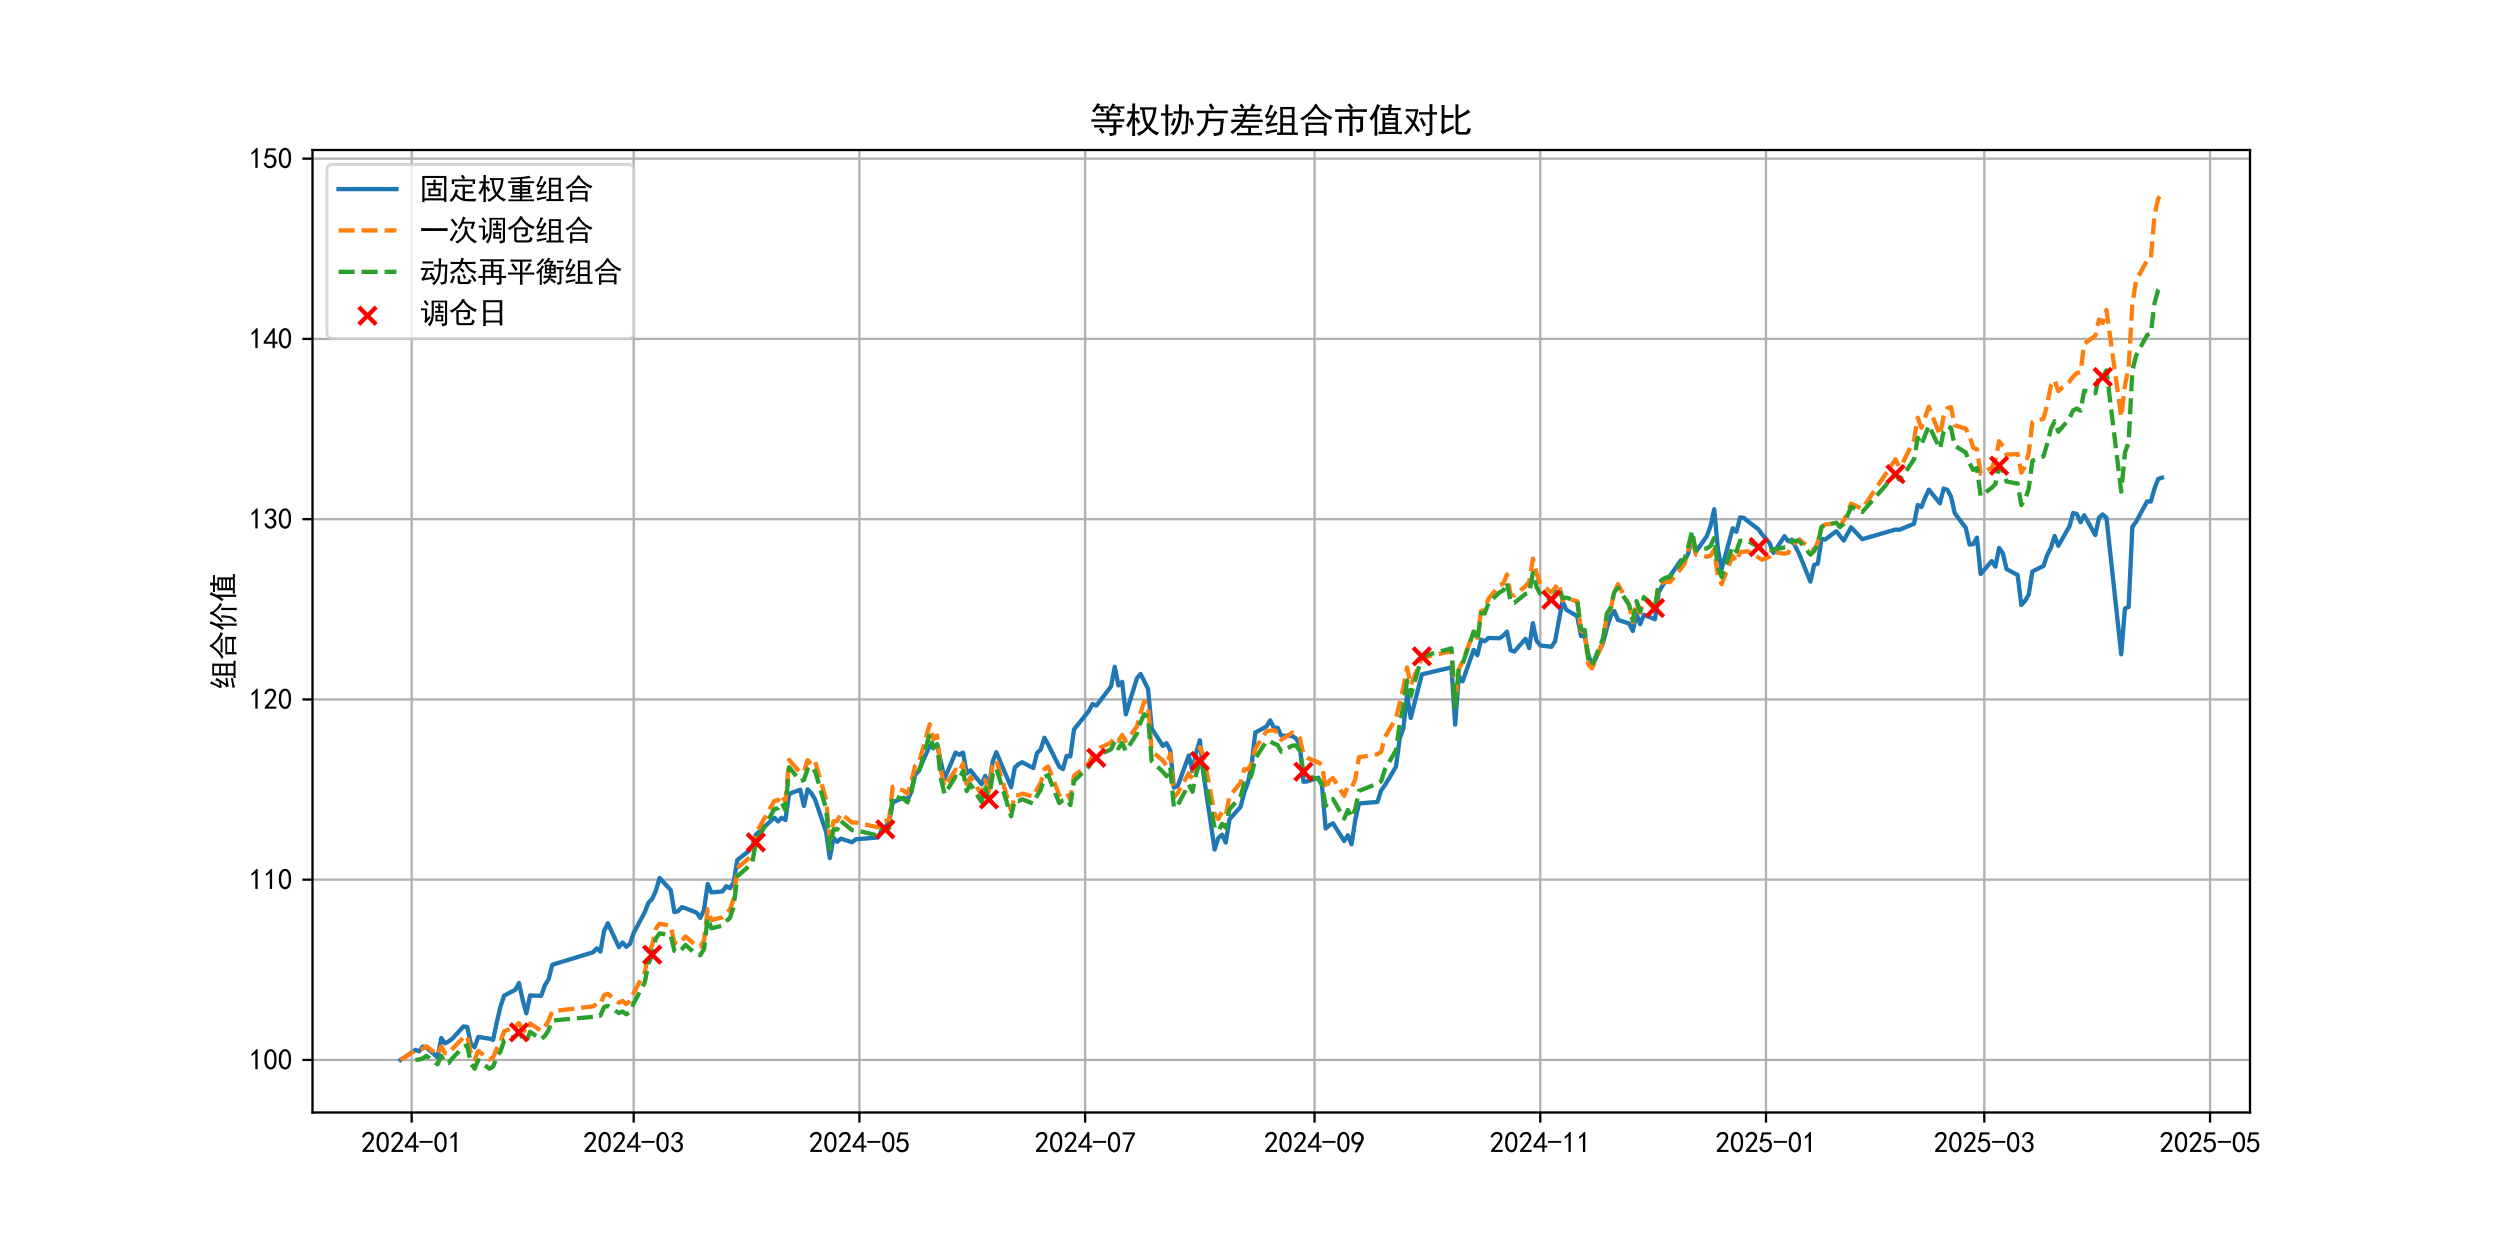 <?xml version="1.0" encoding="utf-8" standalone="no"?>
<!DOCTYPE svg PUBLIC "-//W3C//DTD SVG 1.1//EN"
  "http://www.w3.org/Graphics/SVG/1.1/DTD/svg11.dtd">
<svg xmlns:xlink="http://www.w3.org/1999/xlink" width="864pt" height="432pt" viewBox="0 0 864 432" xmlns="http://www.w3.org/2000/svg" version="1.1">
 <defs>
  <style type="text/css">*{stroke-linejoin: round; stroke-linecap: butt}</style>
 </defs>
 <g id="figure_1">
  <g id="patch_1">
   <path d="M 0 432 
L 864 432 
L 864 0 
L 0 0 
z
" style="fill: #ffffff"/>
  </g>
  <g id="axes_1">
   <g id="patch_2">
    <path d="M 108 384.48 
L 777.6 384.48 
L 777.6 51.84 
L 108 51.84 
z
" style="fill: #ffffff"/>
   </g>
   <g id="matplotlib.axis_1">
    <g id="xtick_1">
     <g id="line2d_1">
      <path d="M 142.273 384.48 
L 142.273 51.84 
" clip-path="url(#p36b14a0cc4)" style="fill: none; stroke: #b0b0b0; stroke-width: 0.8; stroke-linecap: square"/>
     </g>
     <g id="line2d_2">
      <defs>
       <path id="m4e0b33c462" d="M 0 0 
L 0 3.5 
" style="stroke: #000000; stroke-width: 0.8"/>
      </defs>
      <g>
       <use xlink:href="#m4e0b33c462" x="142.273" y="384.48" style="stroke: #000000; stroke-width: 0.8"/>
      </g>
     </g>
     <g id="text_1">
      <!-- 2024-01 -->
      <g transform="translate(124.773 398.355) scale(0.1 -0.1)">
       <defs>
        <path id="SimHei-32" d="M 300 250 
Q 325 625 650 925 
Q 975 1225 1475 1862 
Q 1975 2500 2125 2850 
Q 2275 3200 2237 3450 
Q 2200 3700 2000 3862 
Q 1800 4025 1537 4000 
Q 1275 3975 1037 3800 
Q 800 3625 675 3275 
L 200 3350 
Q 400 3925 712 4187 
Q 1025 4450 1450 4475 
Q 1700 4500 1900 4462 
Q 2100 4425 2312 4287 
Q 2525 4150 2662 3875 
Q 2800 3600 2762 3212 
Q 2725 2825 2375 2287 
Q 2025 1750 1025 600 
L 2825 600 
L 2825 150 
L 300 150 
L 300 250 
z
" transform="scale(0.016)"/>
        <path id="SimHei-30" d="M 225 2537 
Q 250 3200 412 3587 
Q 575 3975 875 4225 
Q 1175 4475 1612 4475 
Q 2050 4475 2375 4112 
Q 2700 3750 2800 3200 
Q 2900 2650 2862 1937 
Q 2825 1225 2612 775 
Q 2400 325 1975 150 
Q 1550 -25 1125 187 
Q 700 400 525 750 
Q 350 1100 275 1487 
Q 200 1875 225 2537 
z
M 750 2687 
Q 675 2000 800 1462 
Q 925 925 1212 700 
Q 1500 475 1800 612 
Q 2100 750 2237 1162 
Q 2375 1575 2375 2062 
Q 2375 2550 2337 2950 
Q 2300 3350 2112 3675 
Q 1925 4000 1612 4012 
Q 1300 4025 1062 3700 
Q 825 3375 750 2687 
z
" transform="scale(0.016)"/>
        <path id="SimHei-34" d="M 2000 1100 
L 75 1100 
L 75 1525 
L 2100 4450 
L 2475 4450 
L 2475 1525 
L 3075 1525 
L 3075 1100 
L 2475 1100 
L 2475 150 
L 2000 150 
L 2000 1100 
z
M 2000 1525 
L 2000 3500 
L 600 1525 
L 2000 1525 
z
" transform="scale(0.016)"/>
        <path id="SimHei-2d" d="M 2975 2125 
L 125 2125 
L 125 2525 
L 2975 2525 
L 2975 2125 
z
" transform="scale(0.016)"/>
        <path id="SimHei-31" d="M 1400 3600 
Q 1075 3275 575 2975 
L 575 3450 
Q 1200 3875 1600 4450 
L 1900 4450 
L 1900 150 
L 1400 150 
L 1400 3600 
z
" transform="scale(0.016)"/>
       </defs>
       <use xlink:href="#SimHei-32"/>
       <use xlink:href="#SimHei-30" x="50"/>
       <use xlink:href="#SimHei-32" x="100"/>
       <use xlink:href="#SimHei-34" x="150"/>
       <use xlink:href="#SimHei-2d" x="200"/>
       <use xlink:href="#SimHei-30" x="250"/>
       <use xlink:href="#SimHei-31" x="300"/>
      </g>
     </g>
    </g>
    <g id="xtick_2">
     <g id="line2d_3">
      <path d="M 219.003 384.48 
L 219.003 51.84 
" clip-path="url(#p36b14a0cc4)" style="fill: none; stroke: #b0b0b0; stroke-width: 0.8; stroke-linecap: square"/>
     </g>
     <g id="line2d_4">
      <g>
       <use xlink:href="#m4e0b33c462" x="219.003" y="384.48" style="stroke: #000000; stroke-width: 0.8"/>
      </g>
     </g>
     <g id="text_2">
      <!-- 2024-03 -->
      <g transform="translate(201.503 398.355) scale(0.1 -0.1)">
       <defs>
        <path id="SimHei-33" d="M 250 1225 
L 700 1300 
Q 800 975 1025 762 
Q 1250 550 1587 562 
Q 1925 575 2125 837 
Q 2325 1100 2300 1437 
Q 2275 1775 2037 1962 
Q 1800 2150 1275 2225 
L 1275 2550 
Q 1800 2600 2037 2825 
Q 2275 3050 2250 3412 
Q 2225 3775 1925 3937 
Q 1625 4100 1287 3975 
Q 950 3850 750 3275 
L 300 3350 
Q 450 3800 712 4100 
Q 975 4400 1425 4450 
Q 1875 4500 2212 4337 
Q 2550 4175 2687 3837 
Q 2825 3500 2725 3100 
Q 2625 2700 2150 2400 
Q 2500 2250 2687 1950 
Q 2875 1650 2812 1162 
Q 2750 675 2375 375 
Q 2000 75 1525 87 
Q 1050 100 700 387 
Q 350 675 250 1225 
z
" transform="scale(0.016)"/>
       </defs>
       <use xlink:href="#SimHei-32"/>
       <use xlink:href="#SimHei-30" x="50"/>
       <use xlink:href="#SimHei-32" x="100"/>
       <use xlink:href="#SimHei-34" x="150"/>
       <use xlink:href="#SimHei-2d" x="200"/>
       <use xlink:href="#SimHei-30" x="250"/>
       <use xlink:href="#SimHei-33" x="300"/>
      </g>
     </g>
    </g>
    <g id="xtick_3">
     <g id="line2d_5">
      <path d="M 297.012 384.48 
L 297.012 51.84 
" clip-path="url(#p36b14a0cc4)" style="fill: none; stroke: #b0b0b0; stroke-width: 0.8; stroke-linecap: square"/>
     </g>
     <g id="line2d_6">
      <g>
       <use xlink:href="#m4e0b33c462" x="297.012" y="384.48" style="stroke: #000000; stroke-width: 0.8"/>
      </g>
     </g>
     <g id="text_3">
      <!-- 2024-05 -->
      <g transform="translate(279.512 398.355) scale(0.1 -0.1)">
       <defs>
        <path id="SimHei-35" d="M 550 1325 
Q 725 650 1150 575 
Q 1575 500 1837 662 
Q 2100 825 2212 1087 
Q 2325 1350 2312 1675 
Q 2300 2000 2137 2225 
Q 1975 2450 1725 2525 
Q 1475 2600 1162 2525 
Q 850 2450 650 2175 
L 225 2225 
Q 275 2375 700 4375 
L 2675 4375 
L 2675 3925 
L 1075 3925 
Q 950 3250 825 2850 
Q 1200 3025 1525 3012 
Q 1850 3000 2150 2862 
Q 2450 2725 2587 2487 
Q 2725 2250 2787 2012 
Q 2850 1775 2837 1500 
Q 2825 1225 2725 937 
Q 2625 650 2425 462 
Q 2225 275 1937 162 
Q 1650 50 1275 75 
Q 900 100 562 350 
Q 225 600 100 1200 
L 550 1325 
z
" transform="scale(0.016)"/>
       </defs>
       <use xlink:href="#SimHei-32"/>
       <use xlink:href="#SimHei-30" x="50"/>
       <use xlink:href="#SimHei-32" x="100"/>
       <use xlink:href="#SimHei-34" x="150"/>
       <use xlink:href="#SimHei-2d" x="200"/>
       <use xlink:href="#SimHei-30" x="250"/>
       <use xlink:href="#SimHei-35" x="300"/>
      </g>
     </g>
    </g>
    <g id="xtick_4">
     <g id="line2d_7">
      <path d="M 375.022 384.48 
L 375.022 51.84 
" clip-path="url(#p36b14a0cc4)" style="fill: none; stroke: #b0b0b0; stroke-width: 0.8; stroke-linecap: square"/>
     </g>
     <g id="line2d_8">
      <g>
       <use xlink:href="#m4e0b33c462" x="375.022" y="384.48" style="stroke: #000000; stroke-width: 0.8"/>
      </g>
     </g>
     <g id="text_4">
      <!-- 2024-07 -->
      <g transform="translate(357.522 398.355) scale(0.1 -0.1)">
       <defs>
        <path id="SimHei-37" d="M 850 150 
Q 1300 2050 2425 3925 
L 275 3925 
L 275 4375 
L 2950 4375 
L 2950 3950 
Q 1775 2050 1400 150 
L 850 150 
z
" transform="scale(0.016)"/>
       </defs>
       <use xlink:href="#SimHei-32"/>
       <use xlink:href="#SimHei-30" x="50"/>
       <use xlink:href="#SimHei-32" x="100"/>
       <use xlink:href="#SimHei-34" x="150"/>
       <use xlink:href="#SimHei-2d" x="200"/>
       <use xlink:href="#SimHei-30" x="250"/>
       <use xlink:href="#SimHei-37" x="300"/>
      </g>
     </g>
    </g>
    <g id="xtick_5">
     <g id="line2d_9">
      <path d="M 454.31 384.48 
L 454.31 51.84 
" clip-path="url(#p36b14a0cc4)" style="fill: none; stroke: #b0b0b0; stroke-width: 0.8; stroke-linecap: square"/>
     </g>
     <g id="line2d_10">
      <g>
       <use xlink:href="#m4e0b33c462" x="454.31" y="384.48" style="stroke: #000000; stroke-width: 0.8"/>
      </g>
     </g>
     <g id="text_5">
      <!-- 2024-09 -->
      <g transform="translate(436.81 398.355) scale(0.1 -0.1)">
       <defs>
        <path id="SimHei-39" d="M 800 75 
Q 1350 1000 1700 1750 
Q 1075 1650 662 1912 
Q 250 2175 162 2625 
Q 75 3075 175 3437 
Q 275 3800 487 4037 
Q 700 4275 1000 4375 
Q 1300 4475 1537 4475 
Q 1775 4475 2025 4375 
Q 2275 4275 2475 4075 
Q 2675 3875 2750 3662 
Q 2825 3450 2825 3112 
Q 2825 2775 2575 2250 
Q 2325 1725 1350 75 
L 800 75 
z
M 662 2875 
Q 700 2550 937 2337 
Q 1175 2125 1450 2150 
Q 1725 2175 1887 2300 
Q 2050 2425 2200 2725 
Q 2300 3100 2250 3362 
Q 2200 3625 1987 3800 
Q 1775 3975 1525 3975 
Q 1375 4000 1137 3900 
Q 900 3800 762 3500 
Q 625 3200 662 2875 
z
" transform="scale(0.016)"/>
       </defs>
       <use xlink:href="#SimHei-32"/>
       <use xlink:href="#SimHei-30" x="50"/>
       <use xlink:href="#SimHei-32" x="100"/>
       <use xlink:href="#SimHei-34" x="150"/>
       <use xlink:href="#SimHei-2d" x="200"/>
       <use xlink:href="#SimHei-30" x="250"/>
       <use xlink:href="#SimHei-39" x="300"/>
      </g>
     </g>
    </g>
    <g id="xtick_6">
     <g id="line2d_11">
      <path d="M 532.319 384.48 
L 532.319 51.84 
" clip-path="url(#p36b14a0cc4)" style="fill: none; stroke: #b0b0b0; stroke-width: 0.8; stroke-linecap: square"/>
     </g>
     <g id="line2d_12">
      <g>
       <use xlink:href="#m4e0b33c462" x="532.319" y="384.48" style="stroke: #000000; stroke-width: 0.8"/>
      </g>
     </g>
     <g id="text_6">
      <!-- 2024-11 -->
      <g transform="translate(514.819 398.355) scale(0.1 -0.1)">
       <use xlink:href="#SimHei-32"/>
       <use xlink:href="#SimHei-30" x="50"/>
       <use xlink:href="#SimHei-32" x="100"/>
       <use xlink:href="#SimHei-34" x="150"/>
       <use xlink:href="#SimHei-2d" x="200"/>
       <use xlink:href="#SimHei-31" x="250"/>
       <use xlink:href="#SimHei-31" x="300"/>
      </g>
     </g>
    </g>
    <g id="xtick_7">
     <g id="line2d_13">
      <path d="M 610.328 384.48 
L 610.328 51.84 
" clip-path="url(#p36b14a0cc4)" style="fill: none; stroke: #b0b0b0; stroke-width: 0.8; stroke-linecap: square"/>
     </g>
     <g id="line2d_14">
      <g>
       <use xlink:href="#m4e0b33c462" x="610.328" y="384.48" style="stroke: #000000; stroke-width: 0.8"/>
      </g>
     </g>
     <g id="text_7">
      <!-- 2025-01 -->
      <g transform="translate(592.828 398.355) scale(0.1 -0.1)">
       <use xlink:href="#SimHei-32"/>
       <use xlink:href="#SimHei-30" x="50"/>
       <use xlink:href="#SimHei-32" x="100"/>
       <use xlink:href="#SimHei-35" x="150"/>
       <use xlink:href="#SimHei-2d" x="200"/>
       <use xlink:href="#SimHei-30" x="250"/>
       <use xlink:href="#SimHei-31" x="300"/>
      </g>
     </g>
    </g>
    <g id="xtick_8">
     <g id="line2d_15">
      <path d="M 685.779 384.48 
L 685.779 51.84 
" clip-path="url(#p36b14a0cc4)" style="fill: none; stroke: #b0b0b0; stroke-width: 0.8; stroke-linecap: square"/>
     </g>
     <g id="line2d_16">
      <g>
       <use xlink:href="#m4e0b33c462" x="685.779" y="384.48" style="stroke: #000000; stroke-width: 0.8"/>
      </g>
     </g>
     <g id="text_8">
      <!-- 2025-03 -->
      <g transform="translate(668.279 398.355) scale(0.1 -0.1)">
       <use xlink:href="#SimHei-32"/>
       <use xlink:href="#SimHei-30" x="50"/>
       <use xlink:href="#SimHei-32" x="100"/>
       <use xlink:href="#SimHei-35" x="150"/>
       <use xlink:href="#SimHei-2d" x="200"/>
       <use xlink:href="#SimHei-30" x="250"/>
       <use xlink:href="#SimHei-33" x="300"/>
      </g>
     </g>
    </g>
    <g id="xtick_9">
     <g id="line2d_17">
      <path d="M 763.789 384.48 
L 763.789 51.84 
" clip-path="url(#p36b14a0cc4)" style="fill: none; stroke: #b0b0b0; stroke-width: 0.8; stroke-linecap: square"/>
     </g>
     <g id="line2d_18">
      <g>
       <use xlink:href="#m4e0b33c462" x="763.789" y="384.48" style="stroke: #000000; stroke-width: 0.8"/>
      </g>
     </g>
     <g id="text_9">
      <!-- 2025-05 -->
      <g transform="translate(746.289 398.355) scale(0.1 -0.1)">
       <use xlink:href="#SimHei-32"/>
       <use xlink:href="#SimHei-30" x="50"/>
       <use xlink:href="#SimHei-32" x="100"/>
       <use xlink:href="#SimHei-35" x="150"/>
       <use xlink:href="#SimHei-2d" x="200"/>
       <use xlink:href="#SimHei-30" x="250"/>
       <use xlink:href="#SimHei-35" x="300"/>
      </g>
     </g>
    </g>
   </g>
   <g id="matplotlib.axis_2">
    <g id="ytick_1">
     <g id="line2d_19">
      <path d="M 108 366.313 
L 777.6 366.313 
" clip-path="url(#p36b14a0cc4)" style="fill: none; stroke: #b0b0b0; stroke-width: 0.8; stroke-linecap: square"/>
     </g>
     <g id="line2d_20">
      <defs>
       <path id="m249c181647" d="M 0 0 
L -3.5 0 
" style="stroke: #000000; stroke-width: 0.8"/>
      </defs>
      <g>
       <use xlink:href="#m249c181647" x="108" y="366.313" style="stroke: #000000; stroke-width: 0.8"/>
      </g>
     </g>
     <g id="text_10">
      <!-- 100 -->
      <g transform="translate(86 369.75) scale(0.1 -0.1)">
       <use xlink:href="#SimHei-31"/>
       <use xlink:href="#SimHei-30" x="50"/>
       <use xlink:href="#SimHei-30" x="100"/>
      </g>
     </g>
    </g>
    <g id="ytick_2">
     <g id="line2d_21">
      <path d="M 108 304.015 
L 777.6 304.015 
" clip-path="url(#p36b14a0cc4)" style="fill: none; stroke: #b0b0b0; stroke-width: 0.8; stroke-linecap: square"/>
     </g>
     <g id="line2d_22">
      <g>
       <use xlink:href="#m249c181647" x="108" y="304.015" style="stroke: #000000; stroke-width: 0.8"/>
      </g>
     </g>
     <g id="text_11">
      <!-- 110 -->
      <g transform="translate(86 307.452) scale(0.1 -0.1)">
       <use xlink:href="#SimHei-31"/>
       <use xlink:href="#SimHei-31" x="50"/>
       <use xlink:href="#SimHei-30" x="100"/>
      </g>
     </g>
    </g>
    <g id="ytick_3">
     <g id="line2d_23">
      <path d="M 108 241.717 
L 777.6 241.717 
" clip-path="url(#p36b14a0cc4)" style="fill: none; stroke: #b0b0b0; stroke-width: 0.8; stroke-linecap: square"/>
     </g>
     <g id="line2d_24">
      <g>
       <use xlink:href="#m249c181647" x="108" y="241.717" style="stroke: #000000; stroke-width: 0.8"/>
      </g>
     </g>
     <g id="text_12">
      <!-- 120 -->
      <g transform="translate(86 245.154) scale(0.1 -0.1)">
       <use xlink:href="#SimHei-31"/>
       <use xlink:href="#SimHei-32" x="50"/>
       <use xlink:href="#SimHei-30" x="100"/>
      </g>
     </g>
    </g>
    <g id="ytick_4">
     <g id="line2d_25">
      <path d="M 108 179.419 
L 777.6 179.419 
" clip-path="url(#p36b14a0cc4)" style="fill: none; stroke: #b0b0b0; stroke-width: 0.8; stroke-linecap: square"/>
     </g>
     <g id="line2d_26">
      <g>
       <use xlink:href="#m249c181647" x="108" y="179.419" style="stroke: #000000; stroke-width: 0.8"/>
      </g>
     </g>
     <g id="text_13">
      <!-- 130 -->
      <g transform="translate(86 182.856) scale(0.1 -0.1)">
       <use xlink:href="#SimHei-31"/>
       <use xlink:href="#SimHei-33" x="50"/>
       <use xlink:href="#SimHei-30" x="100"/>
      </g>
     </g>
    </g>
    <g id="ytick_5">
     <g id="line2d_27">
      <path d="M 108 117.121 
L 777.6 117.121 
" clip-path="url(#p36b14a0cc4)" style="fill: none; stroke: #b0b0b0; stroke-width: 0.8; stroke-linecap: square"/>
     </g>
     <g id="line2d_28">
      <g>
       <use xlink:href="#m249c181647" x="108" y="117.121" style="stroke: #000000; stroke-width: 0.8"/>
      </g>
     </g>
     <g id="text_14">
      <!-- 140 -->
      <g transform="translate(86 120.558) scale(0.1 -0.1)">
       <use xlink:href="#SimHei-31"/>
       <use xlink:href="#SimHei-34" x="50"/>
       <use xlink:href="#SimHei-30" x="100"/>
      </g>
     </g>
    </g>
    <g id="ytick_6">
     <g id="line2d_29">
      <path d="M 108 54.823 
L 777.6 54.823 
" clip-path="url(#p36b14a0cc4)" style="fill: none; stroke: #b0b0b0; stroke-width: 0.8; stroke-linecap: square"/>
     </g>
     <g id="line2d_30">
      <g>
       <use xlink:href="#m249c181647" x="108" y="54.823" style="stroke: #000000; stroke-width: 0.8"/>
      </g>
     </g>
     <g id="text_15">
      <!-- 150 -->
      <g transform="translate(86 58.26) scale(0.1 -0.1)">
       <use xlink:href="#SimHei-31"/>
       <use xlink:href="#SimHei-35" x="50"/>
       <use xlink:href="#SimHei-30" x="100"/>
      </g>
     </g>
    </g>
    <g id="text_16">
     <!-- 组合价值 -->
     <g transform="translate(80.75 238.16) rotate(-90) scale(0.1 -0.1)">
      <defs>
       <path id="SimHei-7ec4" d="M 6125 -425 
Q 5750 -400 5225 -400 
L 3275 -400 
Q 2775 -400 2400 -425 
L 2400 50 
Q 2725 25 2950 25 
L 2950 3775 
Q 2950 4375 2900 4625 
L 5525 4625 
Q 5500 4400 5500 3775 
L 5500 25 
Q 5825 25 6125 50 
L 6125 -425 
z
M 1725 4825 
Q 1500 4550 1287 4137 
Q 1075 3725 725 3050 
Q 950 3050 1550 3075 
Q 1800 3550 1900 3975 
Q 2075 3825 2450 3675 
Q 2225 3350 1937 2875 
Q 1650 2400 1150 1625 
Q 1950 1725 2425 1775 
L 2425 1350 
Q 2100 1325 1575 1250 
Q 1050 1175 575 1050 
Q 550 1300 400 1575 
Q 675 1675 912 1975 
Q 1150 2275 1375 2725 
Q 1225 2725 950 2687 
Q 675 2650 425 2525 
Q 325 2825 225 3050 
Q 450 3300 712 3862 
Q 975 4425 1150 5075 
Q 1425 4925 1725 4825 
z
M 5025 25 
L 5025 1275 
L 3425 1275 
L 3425 25 
L 5025 25 
z
M 5025 3125 
L 5025 4225 
L 3425 4225 
L 3425 3125 
L 5025 3125 
z
M 5025 1700 
L 5025 2725 
L 3425 2725 
L 3425 1700 
L 5025 1700 
z
M 2375 175 
Q 1875 100 1375 -12 
Q 875 -125 450 -300 
Q 375 -75 250 250 
Q 925 325 1162 375 
Q 1400 425 2375 600 
L 2375 175 
z
" transform="scale(0.016)"/>
       <path id="SimHei-5408" d="M 5050 1800 
Q 5025 1550 5025 650 
Q 5025 -250 5050 -525 
L 4525 -525 
L 4525 -50 
L 1750 -50 
L 1750 -600 
L 1250 -600 
Q 1275 -300 1275 550 
Q 1275 1425 1250 1800 
L 5050 1800 
z
M 3375 4800 
Q 4100 3925 4550 3600 
Q 5000 3275 5375 3100 
Q 5750 2925 6100 2825 
Q 5850 2550 5775 2300 
Q 5275 2525 4875 2775 
Q 4475 3025 4062 3412 
Q 3650 3800 3125 4475 
Q 2650 3800 2187 3362 
Q 1725 2925 1400 2675 
Q 1075 2425 675 2175 
Q 625 2275 275 2575 
Q 800 2825 1275 3175 
Q 1750 3525 2225 4062 
Q 2700 4600 3000 5225 
Q 3275 5050 3500 4950 
L 3375 4800 
z
M 4525 350 
L 4525 1400 
L 1750 1400 
L 1750 350 
L 4525 350 
z
M 3925 2825 
Q 4325 2825 4625 2850 
L 4625 2375 
Q 4300 2400 3950 2400 
L 2550 2400 
Q 2025 2400 1700 2375 
L 1700 2850 
Q 2175 2825 2550 2825 
L 3925 2825 
z
" transform="scale(0.016)"/>
       <path id="SimHei-4ef7" d="M 2200 4975 
Q 2050 4725 1650 3775 
L 1650 450 
Q 1650 -225 1675 -650 
L 1175 -650 
Q 1175 -225 1200 450 
L 1200 2975 
Q 900 2425 650 2100 
Q 525 2275 225 2450 
Q 750 3025 1125 3800 
Q 1500 4575 1625 5175 
Q 1950 5025 2200 4975 
z
M 4175 4700 
Q 4850 3525 6150 2950 
Q 5925 2750 5775 2500 
Q 4725 3100 3950 4300 
Q 3300 3125 2250 2350 
Q 2125 2525 1900 2725 
Q 2825 3325 3250 4050 
Q 3675 4775 3750 5150 
Q 4150 4950 4325 4900 
L 4175 4700 
z
M 3475 2650 
Q 3400 2075 3325 1087 
Q 3250 100 2325 -675 
Q 2175 -450 1925 -300 
Q 2850 350 2912 1262 
Q 2975 2175 2950 2700 
Q 3275 2650 3475 2650 
z
M 5075 2700 
Q 5050 2150 5050 1725 
L 5050 150 
Q 5050 -225 5075 -650 
L 4550 -650 
Q 4575 -225 4575 175 
L 4575 1875 
Q 4575 2150 4550 2700 
L 5075 2700 
z
" transform="scale(0.016)"/>
       <path id="SimHei-503c" d="M 3675 4450 
L 3675 5100 
Q 3975 5075 4350 5050 
Q 4225 4875 4200 4450 
L 5125 4450 
Q 5550 4450 5875 4475 
L 5875 4025 
Q 5525 4050 5125 4050 
L 4175 4050 
L 4125 3500 
L 5400 3500 
Q 5375 3200 5375 2700 
L 5375 150 
Q 5875 150 6100 175 
L 6100 -275 
Q 5775 -250 5200 -250 
L 2850 -250 
Q 2275 -250 1900 -275 
L 1900 175 
Q 2125 150 2600 150 
L 2600 2700 
Q 2600 3175 2575 3500 
L 3600 3500 
L 3650 4050 
L 3200 4050 
Q 2575 4050 2225 4025 
L 2225 4475 
Q 2550 4450 3200 4450 
L 3675 4450 
z
M 2225 4900 
Q 2025 4675 1650 3750 
L 1650 450 
Q 1650 -75 1675 -550 
L 1150 -550 
Q 1175 -125 1175 375 
L 1175 2950 
Q 875 2450 625 2150 
Q 425 2425 250 2575 
Q 500 2825 937 3537 
Q 1375 4250 1625 5150 
Q 1975 4975 2225 4900 
z
M 4925 2650 
L 4925 3150 
L 3075 3150 
L 3075 2650 
L 4925 2650 
z
M 4925 150 
L 4925 625 
L 3075 625 
L 3075 150 
L 4925 150 
z
M 4925 1000 
L 4925 1450 
L 3075 1450 
L 3075 1000 
L 4925 1000 
z
M 4925 1825 
L 4925 2275 
L 3075 2275 
L 3075 1825 
L 4925 1825 
z
" transform="scale(0.016)"/>
      </defs>
      <use xlink:href="#SimHei-7ec4"/>
      <use xlink:href="#SimHei-5408" x="100"/>
      <use xlink:href="#SimHei-4ef7" x="200"/>
      <use xlink:href="#SimHei-503c" x="300"/>
     </g>
    </g>
   </g>
   <g id="line2d_31">
    <path d="M 138.436 366.313 
L 143.552 362.838 
L 144.831 363.333 
L 146.109 361.684 
L 147.388 362.005 
L 151.225 365.443 
L 152.504 358.738 
L 153.782 360.577 
L 155.061 359.906 
L 156.34 358.956 
L 160.177 354.722 
L 161.455 354.91 
L 162.734 360.8 
L 164.013 361.922 
L 165.292 358.38 
L 169.128 358.95 
L 170.407 359.389 
L 171.686 353.285 
L 172.965 347.86 
L 174.244 344.057 
L 178.08 342.083 
L 179.359 339.749 
L 180.638 345.608 
L 181.917 350.211 
L 183.196 344.015 
L 187.032 344.173 
L 188.311 340.535 
L 189.59 338.414 
L 190.869 333.418 
L 204.936 329.111 
L 206.215 327.755 
L 207.494 328.872 
L 208.772 321.752 
L 210.051 319.088 
L 213.888 327.317 
L 215.167 325.734 
L 216.446 327.211 
L 217.724 326.189 
L 219.003 322.409 
L 222.84 315.241 
L 224.119 311.95 
L 225.397 310.667 
L 226.676 307.768 
L 227.955 303.441 
L 231.792 307.602 
L 233.07 315.222 
L 234.349 314.889 
L 235.628 313.542 
L 236.907 313.873 
L 240.743 315.416 
L 242.022 317.221 
L 243.301 314.439 
L 244.58 305.514 
L 245.859 308.412 
L 249.695 308.084 
L 250.974 306.294 
L 252.253 306.964 
L 253.532 304.975 
L 254.811 297.233 
L 258.647 294.207 
L 259.926 292.733 
L 261.205 288.476 
L 267.599 282.588 
L 268.878 283.893 
L 270.157 282.609 
L 271.436 283.401 
L 272.714 274.35 
L 276.551 272.942 
L 277.83 278.528 
L 279.109 272.813 
L 280.387 274.077 
L 281.666 276.206 
L 285.503 287.499 
L 286.782 296.549 
L 288.061 289.574 
L 289.339 290.925 
L 290.618 289.844 
L 294.455 291.077 
L 295.734 290.06 
L 303.407 289.439 
L 304.685 286.991 
L 305.964 285.785 
L 307.243 284.418 
L 308.522 277.278 
L 312.358 275.689 
L 313.637 276.481 
L 314.916 273.765 
L 316.195 267.858 
L 317.474 266.486 
L 321.31 257.702 
L 322.589 258.567 
L 323.868 257.157 
L 326.426 269.121 
L 330.262 260.077 
L 331.541 260.857 
L 332.82 260.104 
L 334.099 267.293 
L 335.378 266.198 
L 339.214 271.037 
L 340.493 268.16 
L 341.772 271.794 
L 343.051 263.214 
L 344.329 259.976 
L 349.445 272.067 
L 350.724 265.257 
L 352.002 264.083 
L 353.281 263.433 
L 357.118 265.44 
L 358.397 260.204 
L 359.675 259.014 
L 360.954 254.956 
L 362.233 257.299 
L 366.07 264.947 
L 367.349 265.805 
L 368.627 261.223 
L 369.906 261.422 
L 371.185 252.069 
L 376.3 245.734 
L 377.579 243.298 
L 378.858 243.879 
L 380.137 242.292 
L 383.973 237.21 
L 385.252 230.458 
L 386.531 236.884 
L 387.81 235.659 
L 389.089 246.87 
L 392.925 234.383 
L 394.204 232.94 
L 396.762 238.068 
L 398.041 251.781 
L 401.877 257.769 
L 403.156 256.844 
L 404.435 259.322 
L 405.714 272.187 
L 406.993 271.707 
L 410.829 261.167 
L 412.108 266.415 
L 413.387 260.115 
L 414.666 255.841 
L 415.944 267.659 
L 419.781 293.585 
L 421.06 289.596 
L 422.339 288.468 
L 423.617 291.193 
L 424.896 283.177 
L 428.733 278.85 
L 430.012 273.94 
L 431.29 270.521 
L 432.569 264.175 
L 433.848 253.133 
L 437.685 251.096 
L 438.963 248.961 
L 440.242 251.491 
L 441.521 251.484 
L 442.8 254.257 
L 446.637 254.353 
L 447.915 255.235 
L 449.194 257.236 
L 450.473 270.17 
L 451.752 270.072 
L 455.588 268.764 
L 456.867 271.361 
L 458.146 286.332 
L 459.425 285.21 
L 460.704 284.555 
L 464.54 290.65 
L 465.819 288.682 
L 467.098 291.802 
L 468.377 283.316 
L 469.656 277.693 
L 476.05 277.132 
L 477.329 273.153 
L 478.607 271.413 
L 482.444 264.996 
L 483.723 255.299 
L 485.002 251.688 
L 486.281 240.189 
L 487.559 248.119 
L 491.396 233.042 
L 501.627 230.656 
L 502.905 250.43 
L 504.184 233.664 
L 505.463 235.467 
L 509.3 224.603 
L 510.578 226.433 
L 511.857 221.06 
L 513.136 221.627 
L 514.415 220.491 
L 518.251 220.574 
L 519.53 219.688 
L 520.809 218.308 
L 522.088 224.753 
L 523.367 225.178 
L 527.203 220.768 
L 528.482 223.948 
L 529.761 215.396 
L 531.04 221.422 
L 532.319 223.069 
L 536.155 223.541 
L 537.434 221.609 
L 539.992 207.739 
L 541.271 210.673 
L 545.107 212.994 
L 546.386 219.785 
L 547.665 219.931 
L 548.944 226.28 
L 550.222 230.177 
L 554.059 222.106 
L 555.338 217.068 
L 556.617 212.966 
L 557.895 211.175 
L 559.174 214.249 
L 563.011 215.475 
L 564.29 218.073 
L 565.569 212.218 
L 566.847 215.705 
L 568.126 212.493 
L 571.963 214.023 
L 573.242 204.634 
L 574.52 202.432 
L 577.078 199.165 
L 580.915 193.647 
L 582.193 193.758 
L 583.472 191.302 
L 584.751 185.288 
L 586.03 190.782 
L 589.866 185.318 
L 591.145 181.827 
L 592.424 175.999 
L 593.703 189.643 
L 594.982 196.727 
L 598.818 182.574 
L 600.097 183.807 
L 601.376 178.815 
L 602.655 178.976 
L 603.934 180.041 
L 607.77 182.961 
L 609.049 184.792 
L 611.607 187.729 
L 612.886 191.091 
L 616.722 185.318 
L 618.001 187.05 
L 619.28 186.489 
L 621.837 191.53 
L 625.674 201.019 
L 626.953 195.275 
L 628.232 194.802 
L 629.51 186.211 
L 630.789 186.47 
L 634.626 183.579 
L 637.183 186.835 
L 639.741 182.226 
L 643.578 186.345 
L 655.087 183.012 
L 656.366 183.111 
L 661.481 181.027 
L 662.76 174.53 
L 664.039 175.214 
L 665.318 171.994 
L 666.597 169.222 
L 670.433 173.958 
L 671.712 168.852 
L 672.991 169.256 
L 674.27 171.61 
L 675.549 177.33 
L 679.385 182.462 
L 680.664 188.199 
L 681.943 188.055 
L 683.222 185.794 
L 684.501 198.389 
L 688.337 193.916 
L 689.616 195.805 
L 690.895 189.363 
L 692.174 191.184 
L 693.452 196.679 
L 697.289 198.708 
L 698.568 209.082 
L 699.847 207.692 
L 701.125 205.475 
L 702.404 197.469 
L 706.241 195.597 
L 707.52 191.776 
L 708.798 189.313 
L 710.077 185.261 
L 711.356 188.621 
L 715.193 181.932 
L 716.472 177.288 
L 717.75 177.634 
L 719.029 180.473 
L 720.308 178.085 
L 724.145 184.906 
L 725.423 178.847 
L 726.702 177.801 
L 727.981 178.933 
L 733.096 226.117 
L 734.375 210.326 
L 735.654 209.754 
L 736.933 182.064 
L 738.212 180.36 
L 742.048 173.279 
L 743.327 173.337 
L 744.606 168.786 
L 745.885 165.524 
L 747.164 165.098 
L 747.164 165.098 
" clip-path="url(#p36b14a0cc4)" style="fill: none; stroke: #1f77b4; stroke-width: 1.5; stroke-linecap: square"/>
   </g>
   <g id="line2d_32">
    <path d="M 138.436 366.313 
L 143.552 363.062 
L 144.831 362.876 
L 146.109 362.475 
L 147.388 361.6 
L 151.225 364.548 
L 152.504 361.689 
L 153.782 363.972 
L 155.061 364.19 
L 156.34 362.517 
L 160.177 358.567 
L 161.455 357.996 
L 162.734 364.291 
L 164.013 366.147 
L 165.292 363.222 
L 169.128 366.146 
L 170.407 365.454 
L 171.686 362.358 
L 172.965 360.187 
L 174.244 356.375 
L 178.08 354.984 
L 179.359 353.581 
L 180.638 355.703 
L 181.917 356.939 
L 183.196 353.7 
L 187.032 356.238 
L 188.311 354.827 
L 189.59 352.735 
L 190.869 349.474 
L 204.936 347.801 
L 206.215 346.965 
L 207.494 347.091 
L 208.772 343.926 
L 210.051 343.457 
L 213.888 346.563 
L 215.167 345.917 
L 216.446 347.015 
L 217.724 346.016 
L 219.003 343.154 
L 222.84 335.984 
L 224.119 329.604 
L 225.397 326.598 
L 226.676 320.934 
L 227.955 319.243 
L 231.792 319.921 
L 233.07 325.696 
L 234.349 326.338 
L 235.628 325.15 
L 236.907 323.629 
L 240.743 326.963 
L 242.022 327.155 
L 243.301 325.036 
L 244.58 314.263 
L 245.859 317.953 
L 249.695 316.992 
L 250.974 315.539 
L 252.253 314.413 
L 253.532 310.736 
L 254.811 299.95 
L 258.647 296.722 
L 259.926 295.41 
L 261.205 288.03 
L 267.599 276.772 
L 268.878 276.593 
L 270.157 274.681 
L 271.436 277.099 
L 272.714 262.625 
L 276.551 267.017 
L 277.83 266.71 
L 279.109 262.678 
L 280.387 264.307 
L 281.666 263.114 
L 285.503 276.367 
L 286.782 290.226 
L 288.061 283.817 
L 289.339 283.722 
L 290.618 281.125 
L 294.455 284.288 
L 295.734 284.248 
L 303.407 285.91 
L 304.685 283.922 
L 307.243 283.489 
L 308.522 271.931 
L 312.358 273.288 
L 313.637 274.398 
L 314.916 270.539 
L 316.195 264.813 
L 317.474 263.958 
L 321.31 250.289 
L 322.589 255.472 
L 323.868 254.208 
L 325.147 266.154 
L 326.426 271.884 
L 330.262 265.998 
L 331.541 266.873 
L 332.82 263.877 
L 334.099 270.929 
L 335.378 268.525 
L 339.214 274.556 
L 340.493 269.575 
L 341.772 273.468 
L 343.051 264.556 
L 344.329 262.738 
L 349.445 280.138 
L 350.724 274.77 
L 352.002 274.831 
L 353.281 274.266 
L 357.118 275.267 
L 358.397 272.763 
L 359.675 270.566 
L 360.954 265.784 
L 362.233 264.861 
L 366.07 274.759 
L 367.349 273.863 
L 368.627 274.083 
L 369.906 276.308 
L 371.185 268.064 
L 375.022 265.058 
L 376.3 263.799 
L 377.579 261.138 
L 380.137 258.451 
L 383.973 256.619 
L 385.252 254.904 
L 386.531 256.03 
L 387.81 254.01 
L 389.089 256.072 
L 392.925 251.08 
L 394.204 246.231 
L 395.483 242.404 
L 396.762 243.372 
L 398.041 259.666 
L 401.877 262.793 
L 403.156 264.628 
L 404.435 260.439 
L 405.714 275.517 
L 406.993 274.149 
L 410.829 267.227 
L 412.108 269.165 
L 413.387 263.122 
L 414.666 258.285 
L 415.944 261.04 
L 419.781 281.391 
L 421.06 283.058 
L 422.339 280.537 
L 423.617 281.777 
L 424.896 275.259 
L 428.733 270.5 
L 430.012 265.811 
L 431.29 266.001 
L 432.569 263.849 
L 433.848 258.744 
L 437.685 252.769 
L 438.963 252.497 
L 440.242 252.364 
L 441.521 253.194 
L 442.8 255.665 
L 446.637 253.191 
L 447.915 253.457 
L 449.194 254.995 
L 450.473 260.702 
L 451.752 261.897 
L 455.588 263.464 
L 456.867 264.366 
L 458.146 272.848 
L 459.425 269.791 
L 460.704 268.934 
L 464.54 275.049 
L 465.819 271.655 
L 467.098 272.089 
L 468.377 269.4 
L 469.656 261.695 
L 476.05 260.687 
L 477.329 259.842 
L 478.607 254.763 
L 482.444 248.243 
L 485.002 237.623 
L 486.281 230.686 
L 487.559 236.766 
L 491.396 227.351 
L 501.627 225.067 
L 502.905 243.009 
L 504.184 231.29 
L 505.463 228.601 
L 509.3 218.369 
L 510.578 220.469 
L 511.857 211.203 
L 513.136 210.608 
L 514.415 206.944 
L 518.251 202.155 
L 519.53 201.731 
L 520.809 198.531 
L 522.088 205.704 
L 523.367 205.765 
L 527.203 202.621 
L 528.482 201.079 
L 529.761 193.086 
L 531.04 198.195 
L 532.319 201.798 
L 536.155 204.691 
L 538.713 201.562 
L 539.992 207.576 
L 541.271 206.821 
L 545.107 207.776 
L 546.386 217.982 
L 547.665 218.419 
L 548.944 229.639 
L 550.222 231.005 
L 554.059 221.446 
L 555.338 212.284 
L 556.617 210.697 
L 557.895 204.603 
L 559.174 201.912 
L 563.011 208.974 
L 564.29 215.024 
L 565.569 208.152 
L 566.847 211.744 
L 568.126 206.525 
L 571.963 210.719 
L 573.242 202.172 
L 574.52 201.372 
L 575.799 200.894 
L 577.078 201.195 
L 580.915 196.507 
L 582.193 194.746 
L 583.472 190.041 
L 584.751 184.767 
L 586.03 191.626 
L 589.866 192.408 
L 591.145 192.072 
L 592.424 189.989 
L 593.703 199.328 
L 594.982 201.896 
L 598.818 192.03 
L 600.097 194.127 
L 601.376 190.758 
L 602.655 190.707 
L 603.934 190.511 
L 609.049 193.463 
L 611.607 192.386 
L 612.886 190.782 
L 616.722 191.367 
L 618.001 191.061 
L 619.28 188.452 
L 620.559 187.499 
L 621.837 186.408 
L 625.674 189.597 
L 626.953 190.248 
L 628.232 187.383 
L 629.51 182.184 
L 630.789 181.231 
L 634.626 180.952 
L 635.905 182.124 
L 638.462 177.407 
L 639.741 174.058 
L 643.578 175.877 
L 655.087 158.712 
L 656.366 161.358 
L 657.645 159.813 
L 661.481 152.151 
L 662.76 144.363 
L 664.039 147.82 
L 666.597 140.561 
L 670.433 150.403 
L 671.712 143.968 
L 672.991 141.078 
L 674.27 140.684 
L 675.549 146.981 
L 679.385 148.148 
L 680.664 150.702 
L 681.943 154.72 
L 683.222 155.229 
L 684.501 163.717 
L 688.337 161.59 
L 689.616 158.78 
L 690.895 152.486 
L 692.174 154.271 
L 693.452 157.103 
L 697.289 156.92 
L 698.568 163.335 
L 699.847 161.181 
L 701.125 156.521 
L 702.404 145.917 
L 706.241 144.69 
L 707.52 139.766 
L 708.798 133.224 
L 710.077 131.373 
L 711.356 135.133 
L 715.193 131.893 
L 716.472 130.17 
L 717.75 128.962 
L 719.029 128.626 
L 720.308 118.82 
L 724.145 116.046 
L 725.423 110.421 
L 726.702 111.622 
L 727.981 107.125 
L 733.096 144.087 
L 734.375 133.282 
L 735.654 126.97 
L 736.933 105.312 
L 738.212 96.988 
L 742.048 89.964 
L 743.327 89.483 
L 744.606 74.349 
L 745.885 68.594 
L 747.164 66.96 
L 747.164 66.96 
" clip-path="url(#p36b14a0cc4)" style="fill: none; stroke-dasharray: 5.55,2.4; stroke-dashoffset: 0; stroke: #ff7f0e; stroke-width: 1.5"/>
   </g>
   <g id="line2d_33">
    <path d="M 143.552 366.313 
L 144.831 366.147 
L 146.109 365.788 
L 147.388 364.927 
L 151.225 367.815 
L 152.504 364.937 
L 153.782 367.2 
L 155.061 367.384 
L 156.34 365.716 
L 160.177 361.79 
L 161.455 361.232 
L 162.734 367.478 
L 164.013 369.317 
L 165.292 366.391 
L 169.128 369.36 
L 170.407 368.595 
L 171.686 365.487 
L 172.965 363.347 
L 174.244 359.581 
L 178.08 358.198 
L 179.359 356.779 
L 180.638 358.813 
L 181.917 359.907 
L 183.196 356.602 
L 187.032 359.218 
L 188.311 357.998 
L 189.59 356.054 
L 190.869 352.699 
L 204.936 351.423 
L 206.215 350.743 
L 207.494 350.979 
L 208.772 348.026 
L 210.051 347.621 
L 213.888 350.092 
L 215.167 349.589 
L 216.446 350.535 
L 217.724 349.677 
L 219.003 346.74 
L 222.84 339.477 
L 224.119 333.05 
L 225.397 329.947 
L 226.676 324.234 
L 227.955 322.568 
L 231.792 323.17 
L 233.07 328.629 
L 234.349 329.23 
L 235.628 328.065 
L 236.907 326.562 
L 240.743 329.94 
L 242.022 330.097 
L 243.301 328.021 
L 244.58 317.16 
L 245.859 320.823 
L 249.695 319.888 
L 250.974 318.415 
L 252.253 317.214 
L 253.532 313.544 
L 254.811 302.879 
L 259.926 298.373 
L 261.205 291.133 
L 267.599 279.605 
L 268.878 279.304 
L 270.157 277.371 
L 271.436 280.017 
L 272.714 265.166 
L 276.551 269.929 
L 277.83 269.567 
L 279.109 265.837 
L 280.387 267.51 
L 281.666 266.388 
L 285.503 279.472 
L 286.782 293.284 
L 288.061 286.603 
L 289.339 286.685 
L 290.618 283.727 
L 294.455 286.899 
L 295.734 286.931 
L 303.407 288.77 
L 304.685 286.752 
L 305.964 286.608 
L 307.243 286.258 
L 308.522 275.061 
L 312.358 276.171 
L 313.637 277.3 
L 314.916 273.614 
L 316.195 268.018 
L 317.474 267.042 
L 321.31 253.72 
L 322.589 258.536 
L 323.868 257.321 
L 325.147 268.931 
L 326.426 274.482 
L 330.262 268.389 
L 331.541 269.316 
L 332.82 266.399 
L 334.099 273.402 
L 335.378 271.057 
L 339.214 277.115 
L 340.493 272.229 
L 341.772 276.275 
L 343.051 267.657 
L 344.329 265.496 
L 349.445 282.118 
L 350.724 276.549 
L 352.002 276.863 
L 353.281 276.216 
L 357.118 277.733 
L 358.397 275.072 
L 359.675 272.916 
L 360.954 268.518 
L 362.233 267.868 
L 366.07 277.537 
L 367.349 276.568 
L 368.627 276.221 
L 369.906 278.22 
L 371.185 269.907 
L 376.3 264.951 
L 377.579 262.898 
L 380.137 260.836 
L 383.973 258.929 
L 385.252 256.308 
L 386.531 258.652 
L 387.81 256.757 
L 389.089 259.535 
L 392.925 253.526 
L 394.204 249.494 
L 395.483 246.862 
L 396.762 247.805 
L 398.041 263.061 
L 401.877 266.74 
L 403.156 268.238 
L 404.435 265.149 
L 405.714 279.209 
L 406.993 278.303 
L 410.829 271.074 
L 412.108 273.634 
L 413.387 267.5 
L 414.666 262.993 
L 415.944 266.348 
L 419.781 286.094 
L 421.06 287.152 
L 422.339 284.731 
L 423.617 286.054 
L 424.896 279.744 
L 428.733 275.263 
L 430.012 270.772 
L 431.29 270.698 
L 432.569 267.598 
L 433.848 262.146 
L 437.685 256.098 
L 438.963 256.203 
L 440.242 256.976 
L 441.521 257.465 
L 442.8 259.791 
L 446.637 257.703 
L 447.915 257.63 
L 449.194 259.432 
L 450.473 266.703 
L 451.752 268.161 
L 455.588 269.217 
L 456.867 270.992 
L 458.146 278.566 
L 459.425 276.209 
L 460.704 276.168 
L 464.54 282.917 
L 465.819 279.928 
L 467.098 282.525 
L 468.377 279.581 
L 469.656 273.344 
L 476.05 270.809 
L 477.329 270.033 
L 478.607 265.94 
L 482.444 259.263 
L 483.723 250.234 
L 485.002 244.115 
L 486.281 235.204 
L 487.559 240.568 
L 491.396 226.829 
L 501.627 224.081 
L 502.905 244.357 
L 504.184 230.825 
L 505.463 229.378 
L 509.3 218.292 
L 510.578 221.362 
L 511.857 211.909 
L 513.136 212 
L 514.415 208.397 
L 518.251 204.704 
L 519.53 204.072 
L 520.809 201.266 
L 522.088 208.17 
L 523.367 208.354 
L 527.203 205.271 
L 528.482 204.974 
L 529.761 198.021 
L 531.04 202.902 
L 532.319 205.274 
L 536.155 207.278 
L 537.434 205.63 
L 538.713 202.987 
L 539.992 206.674 
L 541.271 206.541 
L 545.107 207.776 
L 546.386 217.459 
L 547.665 217.765 
L 548.944 228.256 
L 550.222 229.94 
L 554.059 220.519 
L 555.338 212.003 
L 556.617 210.046 
L 557.895 204.632 
L 559.174 203.115 
L 563.011 209.102 
L 564.29 214.52 
L 565.569 207.739 
L 566.847 211.281 
L 568.126 206.398 
L 571.963 210.132 
L 573.242 201.385 
L 574.52 200.285 
L 575.799 199.573 
L 577.078 199.352 
L 580.915 194.506 
L 582.193 193.13 
L 583.472 188.897 
L 584.751 183.507 
L 586.03 190.195 
L 589.866 189.528 
L 591.145 188.707 
L 592.424 185.913 
L 593.703 195.977 
L 594.982 199.373 
L 598.818 188.803 
L 600.097 190.563 
L 601.376 186.879 
L 603.934 186.864 
L 607.77 189.061 
L 609.049 190.103 
L 611.607 190.197 
L 616.722 189.184 
L 618.001 189.157 
L 619.28 186.925 
L 621.837 186.97 
L 625.674 191.673 
L 626.953 190.451 
L 628.232 188.081 
L 629.51 182.091 
L 630.789 181.497 
L 634.626 180.655 
L 635.905 182.137 
L 637.183 181.028 
L 638.462 178.286 
L 639.741 175.16 
L 643.578 176.98 
L 655.087 163.87 
L 656.366 165.678 
L 657.645 164.445 
L 661.481 158.743 
L 662.76 151.312 
L 664.039 153.774 
L 666.597 147.052 
L 670.433 155.092 
L 671.712 149.202 
L 672.991 147.368 
L 674.27 147.895 
L 675.549 154.035 
L 679.385 156.401 
L 680.664 160.064 
L 681.943 162.419 
L 683.222 161.798 
L 684.501 171.403 
L 688.337 168.587 
L 689.616 167.29 
L 690.895 160.946 
L 692.174 162.79 
L 693.452 166.43 
L 697.289 167.109 
L 698.568 174.553 
L 699.847 172.671 
L 701.125 168.875 
L 702.404 159.221 
L 706.241 157.712 
L 707.52 153.28 
L 708.798 148.233 
L 710.077 145.61 
L 711.356 149.196 
L 715.193 144.651 
L 716.472 141.789 
L 717.75 141.204 
L 719.029 141.921 
L 720.308 135.016 
L 724.145 135.916 
L 725.423 130.105 
L 726.702 130.294 
L 727.981 128.039 
L 733.096 169.901 
L 734.375 156.492 
L 735.654 152.799 
L 736.933 128.238 
L 738.212 122.894 
L 742.048 115.785 
L 743.327 115.248 
L 744.606 104.707 
L 745.885 100.135 
L 747.164 99.023 
L 747.164 99.023 
" clip-path="url(#p36b14a0cc4)" style="fill: none; stroke-dasharray: 5.55,2.4; stroke-dashoffset: 0; stroke: #2ca02c; stroke-width: 1.5"/>
   </g>
   <g id="patch_3">
    <path d="M 108 384.48 
L 108 51.84 
" style="fill: none; stroke: #000000; stroke-width: 0.8; stroke-linejoin: miter; stroke-linecap: square"/>
   </g>
   <g id="patch_4">
    <path d="M 777.6 384.48 
L 777.6 51.84 
" style="fill: none; stroke: #000000; stroke-width: 0.8; stroke-linejoin: miter; stroke-linecap: square"/>
   </g>
   <g id="patch_5">
    <path d="M 108 384.48 
L 777.6 384.48 
" style="fill: none; stroke: #000000; stroke-width: 0.8; stroke-linejoin: miter; stroke-linecap: square"/>
   </g>
   <g id="patch_6">
    <path d="M 108 51.84 
L 777.6 51.84 
" style="fill: none; stroke: #000000; stroke-width: 0.8; stroke-linejoin: miter; stroke-linecap: square"/>
   </g>
   <g id="text_17">
    <!-- 等权协方差组合市值对比 -->
    <g transform="translate(376.8 45.84) scale(0.12 -0.12)">
     <defs>
      <path id="SimHei-7b49" d="M 2925 3450 
Q 2925 3625 2900 3950 
L 3450 3950 
Q 3425 3625 3425 3450 
L 4475 3450 
Q 4850 3450 5350 3475 
L 5350 3050 
Q 4875 3075 4500 3075 
L 3425 3075 
L 3425 2400 
L 5225 2400 
Q 5625 2400 6125 2425 
L 6125 1975 
Q 5650 2000 5225 2000 
L 4700 2000 
L 4700 1350 
Q 5325 1350 5750 1375 
L 5750 925 
Q 5250 950 4700 950 
L 4700 125 
Q 4725 -325 4437 -437 
Q 4150 -550 3550 -625 
Q 3500 -325 3350 -75 
Q 3775 -100 3975 -75 
Q 4175 -50 4175 275 
L 4175 950 
L 1550 950 
Q 1225 950 700 925 
L 700 1375 
Q 1200 1350 1650 1350 
L 4175 1350 
L 4175 2000 
L 1075 2000 
Q 750 2000 200 1975 
L 200 2425 
Q 750 2400 1075 2400 
L 2925 2400 
L 2925 3075 
L 1925 3075 
Q 1575 3075 1050 3050 
L 1050 3475 
Q 1725 3450 1925 3450 
L 2925 3450 
z
M 1825 5100 
Q 1675 5000 1500 4725 
L 2400 4725 
Q 2925 4725 3275 4750 
L 3275 4350 
Q 3000 4375 2575 4375 
L 2275 4375 
Q 2400 4175 2575 3850 
Q 2275 3750 2025 3675 
Q 2025 3725 1775 4375 
L 1325 4375 
Q 1125 4075 750 3625 
Q 525 3800 275 3900 
Q 625 4175 850 4525 
Q 1075 4875 1250 5300 
Q 1550 5175 1825 5100 
z
M 3700 3875 
Q 3500 4000 3225 4075 
Q 3475 4275 3650 4575 
Q 3825 4875 3975 5250 
Q 4250 5150 4550 5050 
Q 4350 4875 4250 4700 
L 5275 4700 
Q 5450 4700 6125 4725 
L 6125 4325 
Q 5650 4350 5200 4350 
Q 5475 3900 5600 3725 
Q 5250 3650 5025 3575 
Q 4975 3800 4700 4350 
L 4050 4350 
Q 3925 4150 3700 3875 
z
M 2575 75 
Q 2350 -50 2125 -200 
Q 1900 225 1525 625 
Q 1700 725 1925 900 
Q 2300 500 2575 75 
z
" transform="scale(0.016)"/>
      <path id="SimHei-6743" d="M 2700 4575 
Q 3250 4550 3725 4550 
L 5675 4550 
Q 5575 3500 5337 2737 
Q 5100 1975 4475 1075 
Q 4775 675 5200 425 
Q 5625 175 6175 0 
Q 5825 -275 5750 -500 
Q 5175 -225 4775 100 
Q 4375 425 4150 725 
Q 3825 350 3475 62 
Q 3125 -225 2500 -600 
Q 2400 -350 2100 -125 
Q 2475 0 2950 275 
Q 3425 550 3850 1075 
Q 3625 1375 3400 2037 
Q 3175 2700 3050 4125 
L 2700 4125 
L 2700 4575 
z
M 200 1350 
Q 575 1750 825 2275 
Q 1075 2800 1250 3450 
Q 825 3450 425 3425 
L 425 3875 
Q 875 3850 1325 3850 
Q 1325 4900 1300 5250 
L 1850 5250 
Q 1800 4950 1800 3850 
Q 2175 3850 2600 3875 
L 2600 3425 
Q 2175 3450 1800 3450 
L 1800 2525 
Q 1975 2625 2175 2775 
Q 2625 2175 2750 1875 
Q 2475 1725 2325 1575 
Q 2200 1925 1800 2375 
L 1800 525 
Q 1800 0 1825 -600 
L 1275 -600 
Q 1325 0 1325 525 
L 1325 2375 
Q 1125 1675 575 900 
Q 425 1225 200 1350 
z
M 3525 4150 
Q 3675 2850 3787 2412 
Q 3900 1975 4175 1475 
Q 4475 1925 4750 2587 
Q 5025 3250 5100 4150 
L 3525 4150 
z
" transform="scale(0.016)"/>
      <path id="SimHei-534f" d="M 3475 3825 
Q 3475 4625 3450 5150 
Q 3725 5075 4050 5050 
Q 3950 4650 3975 3825 
L 5325 3825 
Q 5275 3600 5225 3075 
L 5050 300 
Q 5000 -100 4750 -187 
Q 4500 -275 4050 -375 
Q 3950 -50 3825 175 
Q 4350 200 4462 225 
Q 4575 250 4600 575 
L 4775 3425 
L 3950 3425 
Q 3925 2300 3600 1300 
Q 3275 300 2475 -500 
Q 2325 -300 1875 -150 
Q 2450 150 2925 1075 
Q 3400 2000 3450 3425 
Q 2975 3425 2500 3400 
L 2500 3850 
Q 2975 3825 3475 3825 
z
M 1025 3475 
Q 1025 4675 1000 5075 
L 1550 5075 
Q 1525 4675 1525 3475 
Q 2000 3475 2325 3500 
L 2325 3050 
Q 2000 3075 1525 3075 
L 1525 325 
Q 1525 -25 1550 -575 
L 1000 -575 
Q 1025 -25 1025 325 
L 1025 3075 
Q 525 3075 225 3050 
L 225 3500 
Q 525 3475 1025 3475 
z
M 2975 2500 
Q 2825 2300 2500 1225 
Q 2250 1325 2025 1350 
Q 2375 2275 2425 2625 
Q 2625 2550 2975 2500 
z
M 5725 2675 
Q 6100 1875 6200 1500 
Q 5925 1450 5725 1325 
Q 5575 1850 5300 2475 
Q 5525 2550 5725 2675 
z
" transform="scale(0.016)"/>
      <path id="SimHei-65b9" d="M 425 3975 
Q 825 3950 1300 3950 
L 5025 3950 
Q 5625 3950 6000 3975 
L 6000 3475 
Q 5675 3500 5100 3500 
L 2525 3500 
Q 2525 3225 2500 2500 
L 5300 2500 
Q 5250 2175 5200 1550 
L 5050 175 
Q 5000 -275 4625 -412 
Q 4250 -550 3525 -625 
Q 3500 -300 3325 -50 
Q 3900 -75 4200 0 
Q 4500 75 4575 425 
L 4725 2050 
L 2475 2050 
Q 2375 1350 2162 875 
Q 1950 400 1575 0 
Q 1200 -400 825 -700 
Q 725 -550 375 -350 
Q 700 -175 1062 200 
Q 1425 575 1662 1050 
Q 1900 1525 1962 2100 
Q 2025 2675 2025 3500 
L 1325 3500 
Q 775 3500 425 3475 
L 425 3975 
z
M 3075 4075 
Q 2850 4575 2575 5000 
Q 2800 5125 3025 5275 
Q 3300 4850 3575 4350 
Q 3325 4250 3075 4075 
z
" transform="scale(0.016)"/>
      <path id="SimHei-5dee" d="M 4725 4975 
Q 4500 4725 4250 4275 
L 4850 4275 
Q 5450 4275 5825 4300 
L 5825 3850 
Q 5425 3875 4850 3875 
L 3275 3875 
Q 3225 3600 3150 3275 
L 4525 3275 
Q 5075 3275 5525 3300 
L 5525 2850 
Q 5075 2875 4500 2875 
L 3050 2875 
Q 2975 2650 2850 2325 
L 5125 2325 
Q 5675 2325 6025 2350 
L 6025 1900 
Q 5700 1925 5150 1925 
L 2650 1925 
Q 2425 1550 2250 1300 
Q 2650 1275 3100 1275 
L 4525 1275 
Q 4975 1275 5350 1300 
L 5350 850 
Q 4975 875 4575 875 
L 3925 875 
L 3925 -50 
L 5000 -50 
Q 5200 -50 5900 -25 
L 5900 -500 
Q 5275 -475 5025 -475 
L 2100 -475 
Q 1700 -475 1400 -500 
L 1400 -25 
Q 1775 -50 2125 -50 
L 3425 -50 
L 3425 875 
L 3100 875 
Q 2625 875 2175 850 
L 2175 1200 
Q 1925 875 1487 475 
Q 1050 75 625 -250 
Q 425 -25 200 150 
Q 750 475 1262 925 
Q 1775 1375 2100 1925 
L 1325 1925 
Q 750 1925 375 1900 
L 375 2350 
Q 750 2325 1350 2325 
L 2325 2325 
Q 2450 2575 2550 2875 
L 1725 2875 
Q 1375 2875 1000 2850 
L 1000 3300 
Q 1500 3275 1700 3275 
L 2650 3275 
Q 2725 3575 2775 3875 
L 1500 3875 
Q 1100 3875 650 3850 
L 650 4300 
Q 1025 4275 1425 4275 
L 2275 4275 
Q 2075 4675 1850 4950 
Q 2025 5050 2250 5225 
Q 2450 4975 2725 4550 
Q 2525 4450 2325 4275 
L 3750 4275 
Q 4000 4700 4150 5250 
Q 4400 5100 4725 4975 
z
" transform="scale(0.016)"/>
      <path id="SimHei-5e02" d="M 4750 4200 
Q 5350 4200 6050 4225 
L 6050 3725 
Q 5350 3750 4750 3750 
L 3450 3750 
L 3450 2900 
L 5375 2900 
Q 5350 2450 5350 1975 
L 5350 750 
Q 5350 325 5062 175 
Q 4775 25 4250 -25 
Q 4200 275 4025 575 
Q 4550 575 4687 600 
Q 4825 625 4825 850 
L 4825 2450 
L 3450 2450 
L 3450 475 
Q 3450 -150 3475 -600 
L 2900 -600 
Q 2925 -150 2925 475 
L 2925 2450 
L 1525 2450 
L 1525 0 
L 975 0 
Q 1000 400 1000 950 
L 1000 1875 
Q 1000 2450 975 2900 
L 2925 2900 
L 2925 3750 
L 1625 3750 
Q 975 3750 325 3725 
L 325 4225 
Q 975 4200 1625 4200 
L 4750 4200 
z
M 2950 5275 
Q 3250 4975 3575 4475 
Q 3300 4350 3125 4225 
Q 2900 4625 2550 5000 
Q 2750 5150 2950 5275 
z
" transform="scale(0.016)"/>
      <path id="SimHei-5bf9" d="M 525 4250 
Q 900 4225 1400 4225 
L 2825 4225 
Q 2575 2625 2200 1750 
Q 2825 875 3125 400 
Q 2950 275 2725 75 
Q 2200 975 1950 1300 
Q 1650 775 1350 425 
Q 1050 75 600 -350 
Q 425 -125 200 -25 
Q 625 275 975 675 
Q 1325 1075 1650 1700 
Q 1050 2425 550 2900 
Q 700 3025 900 3225 
Q 1625 2425 1875 2150 
Q 2200 3050 2300 3825 
L 1400 3825 
Q 900 3825 525 3800 
L 525 4250 
z
M 2925 3700 
Q 3525 3675 3750 3675 
L 4825 3675 
L 4825 4425 
Q 4825 4750 4775 5125 
L 5350 5125 
Q 5325 4825 5325 4375 
L 5325 3675 
Q 5575 3675 6150 3700 
L 6150 3250 
Q 5575 3275 5325 3275 
L 5325 125 
Q 5350 -350 5012 -475 
Q 4675 -600 4250 -650 
Q 4175 -350 4025 -100 
Q 4575 -100 4712 -37 
Q 4850 25 4825 325 
L 4825 3275 
L 3775 3275 
Q 3550 3275 2925 3225 
L 2925 3700 
z
M 3450 2725 
Q 3875 1975 4175 1325 
Q 3850 1200 3700 1075 
Q 3475 1750 3050 2475 
Q 3225 2550 3450 2725 
z
" transform="scale(0.016)"/>
      <path id="SimHei-6bd4" d="M 3775 5100 
Q 3750 4575 3750 4100 
L 3750 3050 
Q 4925 3600 5475 4175 
Q 5675 3900 5900 3675 
Q 5600 3500 5037 3187 
Q 4475 2875 3750 2550 
L 3750 450 
Q 3750 100 4050 100 
L 5000 100 
Q 5175 100 5262 250 
Q 5350 400 5450 900 
Q 5650 775 6025 675 
Q 5850 0 5650 -175 
Q 5450 -350 5225 -350 
L 3900 -350 
Q 3250 -350 3250 275 
L 3250 4000 
Q 3250 4550 3225 5100 
L 3775 5100 
z
M 1275 4975 
Q 1250 4575 1250 4000 
L 1250 3150 
L 1850 3150 
Q 2325 3150 2875 3175 
L 2875 2650 
Q 2325 2675 1850 2675 
L 1250 2675 
L 1250 475 
Q 1650 650 1962 812 
Q 2275 975 2850 1275 
Q 2900 950 2950 750 
Q 2375 475 1762 175 
Q 1150 -125 925 -325 
Q 750 -100 575 200 
Q 700 300 750 600 
L 750 3950 
Q 750 4550 725 4975 
L 1275 4975 
z
" transform="scale(0.016)"/>
     </defs>
     <use xlink:href="#SimHei-7b49"/>
     <use xlink:href="#SimHei-6743" x="100"/>
     <use xlink:href="#SimHei-534f" x="200"/>
     <use xlink:href="#SimHei-65b9" x="300"/>
     <use xlink:href="#SimHei-5dee" x="400"/>
     <use xlink:href="#SimHei-7ec4" x="500"/>
     <use xlink:href="#SimHei-5408" x="600"/>
     <use xlink:href="#SimHei-5e02" x="700"/>
     <use xlink:href="#SimHei-503c" x="800"/>
     <use xlink:href="#SimHei-5bf9" x="900"/>
     <use xlink:href="#SimHei-6bd4" x="1000"/>
    </g>
   </g>
   <g id="PathCollection_1">
    <defs>
     <path id="m13e7561205" d="M -3 3 
L 3 -3 
M -3 -3 
L 3 3 
" style="stroke: #ff0000; stroke-width: 1.5"/>
    </defs>
    <g clip-path="url(#p36b14a0cc4)">
     <use xlink:href="#m13e7561205" x="179.359" y="356.779" style="fill: #ff0000; stroke: #ff0000; stroke-width: 1.5"/>
     <use xlink:href="#m13e7561205" x="225.397" y="329.947" style="fill: #ff0000; stroke: #ff0000; stroke-width: 1.5"/>
     <use xlink:href="#m13e7561205" x="261.205" y="291.133" style="fill: #ff0000; stroke: #ff0000; stroke-width: 1.5"/>
     <use xlink:href="#m13e7561205" x="305.964" y="286.608" style="fill: #ff0000; stroke: #ff0000; stroke-width: 1.5"/>
     <use xlink:href="#m13e7561205" x="341.772" y="276.275" style="fill: #ff0000; stroke: #ff0000; stroke-width: 1.5"/>
     <use xlink:href="#m13e7561205" x="378.858" y="261.898" style="fill: #ff0000; stroke: #ff0000; stroke-width: 1.5"/>
     <use xlink:href="#m13e7561205" x="414.666" y="262.993" style="fill: #ff0000; stroke: #ff0000; stroke-width: 1.5"/>
     <use xlink:href="#m13e7561205" x="450.473" y="266.703" style="fill: #ff0000; stroke: #ff0000; stroke-width: 1.5"/>
     <use xlink:href="#m13e7561205" x="491.396" y="226.829" style="fill: #ff0000; stroke: #ff0000; stroke-width: 1.5"/>
     <use xlink:href="#m13e7561205" x="536.155" y="207.278" style="fill: #ff0000; stroke: #ff0000; stroke-width: 1.5"/>
     <use xlink:href="#m13e7561205" x="571.963" y="210.132" style="fill: #ff0000; stroke: #ff0000; stroke-width: 1.5"/>
     <use xlink:href="#m13e7561205" x="607.77" y="189.061" style="fill: #ff0000; stroke: #ff0000; stroke-width: 1.5"/>
     <use xlink:href="#m13e7561205" x="655.087" y="163.87" style="fill: #ff0000; stroke: #ff0000; stroke-width: 1.5"/>
     <use xlink:href="#m13e7561205" x="690.895" y="160.946" style="fill: #ff0000; stroke: #ff0000; stroke-width: 1.5"/>
     <use xlink:href="#m13e7561205" x="726.702" y="130.294" style="fill: #ff0000; stroke: #ff0000; stroke-width: 1.5"/>
    </g>
   </g>
   <g id="legend_1">
    <g id="patch_7">
     <path d="M 115 116.988 
L 217 116.988 
Q 219 116.988 219 114.988 
L 219 58.84 
Q 219 56.84 217 56.84 
L 115 56.84 
Q 113 56.84 113 58.84 
L 113 114.988 
Q 113 116.988 115 116.988 
z
" style="fill: #ffffff; opacity: 0.8; stroke: #cccccc; stroke-linejoin: miter"/>
    </g>
    <g id="line2d_34">
     <path d="M 117 65.348 
L 127 65.348 
L 137 65.348 
" style="fill: none; stroke: #1f77b4; stroke-width: 1.5; stroke-linecap: square"/>
    </g>
    <g id="text_18">
     <!-- 固定权重组合 -->
     <g transform="translate(145 68.848) scale(0.1 -0.1)">
      <defs>
       <path id="SimHei-56fa" d="M 5800 5025 
Q 5775 4350 5775 3600 
L 5775 925 
Q 5775 150 5800 -575 
L 5300 -575 
L 5300 -250 
L 1075 -250 
L 1075 -625 
L 575 -625 
Q 600 150 600 950 
L 600 3600 
Q 600 4325 575 5025 
L 5800 5025 
z
M 5300 200 
L 5300 4575 
L 1075 4575 
L 1075 200 
L 5300 200 
z
M 4875 3025 
Q 4650 3050 4050 3050 
L 3475 3050 
L 3475 2325 
L 4575 2325 
Q 4550 1900 4550 1475 
Q 4550 1075 4575 650 
L 1900 650 
Q 1925 1050 1925 1450 
Q 1925 1875 1900 2325 
L 3000 2325 
L 3000 3050 
L 2350 3050 
Q 2125 3050 1550 3025 
L 1550 3500 
Q 2125 3475 2350 3475 
L 3000 3475 
Q 3000 3850 2975 4225 
L 3500 4225 
Q 3475 3800 3475 3475 
L 4025 3475 
Q 4525 3475 4875 3500 
L 4875 3025 
z
M 4075 1075 
L 4075 1900 
L 2375 1900 
L 2375 1075 
L 4075 1075 
z
" transform="scale(0.016)"/>
       <path id="SimHei-5b9a" d="M 4200 3125 
Q 4675 3125 5175 3150 
L 5175 2675 
Q 4725 2700 4100 2700 
L 3550 2700 
L 3550 1700 
L 4600 1700 
Q 4875 1700 5375 1725 
L 5375 1250 
Q 4875 1275 4575 1275 
L 3550 1275 
L 3550 100 
Q 4600 -25 6050 125 
Q 5850 -200 5800 -475 
Q 4800 -475 4150 -450 
Q 3500 -425 3050 -300 
Q 2600 -175 2250 75 
Q 1900 325 1600 675 
Q 1200 -50 675 -575 
Q 450 -350 175 -250 
Q 875 300 1200 1050 
Q 1525 1800 1550 2200 
Q 1800 2050 2150 1975 
Q 2075 1875 1987 1662 
Q 1900 1450 1775 1125 
Q 1950 900 2300 612 
Q 2650 325 3050 200 
L 3050 2700 
L 2250 2700 
Q 1825 2700 1400 2675 
L 1400 3150 
Q 1825 3125 2400 3125 
L 4200 3125 
z
M 5750 4275 
Q 5725 3925 5725 3750 
Q 5725 3575 5750 3275 
L 5225 3275 
L 5225 3875 
L 1225 3875 
L 1225 3275 
L 700 3275 
Q 725 3475 725 3725 
Q 725 3975 700 4275 
L 5750 4275 
z
M 2650 5050 
Q 2875 5125 3100 5300 
Q 3375 4975 3600 4550 
Q 3250 4400 3100 4300 
Q 3050 4525 2650 5050 
z
" transform="scale(0.016)"/>
       <path id="SimHei-91cd" d="M 5300 4575 
Q 3900 4450 3425 4400 
L 3425 3875 
L 5150 3875 
Q 5500 3875 6000 3900 
L 6000 3450 
Q 5500 3475 5150 3475 
L 3425 3475 
L 3425 3050 
L 5150 3050 
Q 5125 2675 5125 2125 
Q 5125 1575 5150 1175 
L 3425 1175 
L 3425 750 
L 4550 750 
Q 5000 750 5500 775 
L 5500 375 
Q 5025 400 4575 400 
L 3425 400 
L 3425 -50 
L 5050 -50 
Q 5475 -50 5975 -25 
L 5975 -450 
Q 5475 -425 5075 -425 
L 1475 -425 
Q 975 -425 450 -450 
L 450 -25 
Q 975 -50 1450 -50 
L 2925 -50 
L 2925 400 
L 2050 400 
Q 1450 400 950 375 
L 950 775 
Q 1600 750 2075 750 
L 2925 750 
L 2925 1175 
L 1250 1175 
Q 1275 1800 1275 2125 
Q 1275 2450 1250 3050 
L 2925 3050 
L 2925 3475 
L 1225 3475 
Q 875 3475 400 3450 
L 400 3900 
Q 875 3875 1225 3875 
L 2925 3875 
L 2925 4375 
Q 2425 4350 1075 4250 
Q 1000 4475 875 4675 
Q 2275 4700 3362 4812 
Q 4450 4925 4925 5075 
Q 5025 4825 5300 4575 
z
M 4650 2300 
L 4650 2650 
L 3425 2650 
L 3425 2300 
L 4650 2300 
z
M 2925 2300 
L 2925 2650 
L 1750 2650 
L 1750 2300 
L 2925 2300 
z
M 4625 1575 
L 4625 1900 
L 3425 1900 
L 3425 1575 
L 4625 1575 
z
M 2925 1575 
L 2925 1900 
L 1750 1900 
L 1750 1575 
L 2925 1575 
z
" transform="scale(0.016)"/>
      </defs>
      <use xlink:href="#SimHei-56fa"/>
      <use xlink:href="#SimHei-5b9a" x="100"/>
      <use xlink:href="#SimHei-6743" x="200"/>
      <use xlink:href="#SimHei-91cd" x="300"/>
      <use xlink:href="#SimHei-7ec4" x="400"/>
      <use xlink:href="#SimHei-5408" x="500"/>
     </g>
    </g>
    <g id="line2d_35">
     <path d="M 117 79.645 
L 127 79.645 
L 137 79.645 
" style="fill: none; stroke-dasharray: 5.55,2.4; stroke-dashoffset: 0; stroke: #ff7f0e; stroke-width: 1.5"/>
    </g>
    <g id="text_19">
     <!-- 一次调仓组合 -->
     <g transform="translate(145 83.145) scale(0.1 -0.1)">
      <defs>
       <path id="SimHei-4e00" d="M 4875 2675 
Q 5525 2675 6050 2700 
L 6050 2050 
Q 5525 2075 4900 2075 
L 1600 2075 
Q 950 2075 350 2050 
L 350 2700 
Q 950 2675 1600 2675 
L 4875 2675 
z
" transform="scale(0.016)"/>
       <path id="SimHei-6b21" d="M 4150 3025 
Q 4000 2550 4050 2187 
Q 4100 1825 4275 1450 
Q 4450 1075 4800 750 
Q 5150 425 5475 212 
Q 5800 0 6150 -150 
Q 5875 -350 5750 -625 
Q 5250 -325 4887 -25 
Q 4525 275 4275 612 
Q 4025 950 3825 1425 
Q 3525 625 2950 125 
Q 2375 -375 1850 -650 
Q 1675 -400 1475 -225 
Q 2025 0 2487 362 
Q 2950 725 3162 1100 
Q 3375 1475 3450 1825 
Q 3525 2175 3537 2400 
Q 3550 2625 3525 3125 
Q 3825 3050 4150 3025 
z
M 3700 4975 
Q 3625 4900 3475 4575 
Q 3325 4250 3250 4075 
L 5775 4075 
Q 5650 3725 5550 3362 
Q 5450 3000 5275 2500 
Q 5000 2575 4775 2600 
Q 5025 3350 5100 3650 
L 3100 3650 
Q 2975 3400 2812 3100 
Q 2650 2800 2425 2450 
Q 2275 2600 1975 2700 
Q 2300 3050 2625 3762 
Q 2950 4475 3125 5200 
Q 3450 5025 3700 4975 
z
M 2025 2000 
Q 1825 1675 1475 1087 
Q 1125 500 725 -200 
Q 500 -25 250 175 
Q 725 725 1037 1262 
Q 1350 1800 1575 2325 
Q 1750 2175 2025 2000 
z
M 900 4750 
Q 1725 3725 1950 3375 
Q 1750 3250 1500 3050 
Q 1250 3525 500 4425 
Q 700 4575 900 4750 
z
" transform="scale(0.016)"/>
       <path id="SimHei-8c03" d="M 5950 200 
Q 5975 -300 5700 -437 
Q 5425 -575 4900 -650 
Q 4825 -350 4700 -50 
Q 5200 -75 5337 0 
Q 5475 75 5500 300 
L 5500 4525 
L 3075 4525 
L 3075 2275 
Q 3075 1225 2900 612 
Q 2725 0 2275 -650 
Q 2125 -450 1825 -300 
Q 2150 75 2312 437 
Q 2475 800 2550 1212 
Q 2625 1625 2625 2925 
Q 2625 4250 2600 4900 
L 5975 4900 
Q 5950 4525 5950 3900 
L 5950 200 
z
M 5125 1825 
Q 5100 1475 5100 1175 
Q 5100 875 5125 425 
L 3425 425 
Q 3450 875 3450 1175 
Q 3450 1475 3425 1825 
L 5125 1825 
z
M 2125 1600 
Q 2225 1375 2400 1200 
Q 2075 875 1875 650 
Q 1675 425 1325 50 
Q 1150 250 1000 400 
Q 1175 600 1175 825 
L 1175 2825 
L 950 2825 
Q 775 2825 300 2800 
L 300 3250 
Q 775 3225 950 3225 
L 1650 3225 
Q 1625 2775 1625 2225 
L 1625 1050 
Q 1750 1150 2125 1600 
z
M 4050 3675 
Q 4050 3975 4025 4300 
L 4500 4300 
Q 4475 4000 4475 3675 
Q 4750 3675 5125 3700 
L 5125 3275 
Q 4750 3300 4475 3300 
L 4475 2675 
Q 4925 2675 5225 2700 
L 5225 2250 
Q 4825 2275 4300 2275 
Q 3775 2275 3350 2250 
L 3350 2700 
Q 3775 2675 4050 2675 
L 4050 3300 
Q 3725 3300 3375 3275 
L 3375 3700 
Q 3750 3675 4050 3675 
z
M 4675 775 
L 4675 1475 
L 3875 1475 
L 3875 775 
L 4675 775 
z
M 1250 5025 
Q 1525 4700 1975 4100 
Q 1750 3975 1575 3775 
Q 1075 4525 875 4725 
Q 1075 4850 1250 5025 
z
" transform="scale(0.016)"/>
       <path id="SimHei-4ed3" d="M 4650 2850 
Q 4625 2500 4625 2175 
L 4625 1550 
Q 4650 1100 4362 975 
Q 4075 850 3425 775 
Q 3275 1225 3150 1350 
Q 3925 1350 4025 1400 
Q 4125 1450 4125 1775 
L 4125 2425 
L 2200 2425 
L 2200 375 
Q 2225 50 2500 50 
L 4550 50 
Q 4850 50 4962 237 
Q 5075 425 5100 850 
Q 5350 625 5675 525 
Q 5525 25 5362 -187 
Q 5200 -400 4775 -400 
L 2325 -400 
Q 1700 -400 1700 200 
L 1700 1875 
Q 1700 2300 1675 2850 
L 4650 2850 
z
M 3450 4925 
Q 4500 3450 6175 3000 
Q 5900 2750 5800 2450 
Q 4225 3050 3200 4550 
Q 2325 3200 675 2275 
Q 575 2475 250 2725 
Q 1450 3225 2137 4000 
Q 2825 4775 2950 5300 
Q 3275 5200 3575 5125 
L 3450 4925 
z
" transform="scale(0.016)"/>
      </defs>
      <use xlink:href="#SimHei-4e00"/>
      <use xlink:href="#SimHei-6b21" x="100"/>
      <use xlink:href="#SimHei-8c03" x="200"/>
      <use xlink:href="#SimHei-4ed3" x="300"/>
      <use xlink:href="#SimHei-7ec4" x="400"/>
      <use xlink:href="#SimHei-5408" x="500"/>
     </g>
    </g>
    <g id="line2d_36">
     <path d="M 117 93.942 
L 127 93.942 
L 137 93.942 
" style="fill: none; stroke-dasharray: 5.55,2.4; stroke-dashoffset: 0; stroke: #2ca02c; stroke-width: 1.5"/>
    </g>
    <g id="text_20">
     <!-- 动态再平衡组合 -->
     <g transform="translate(145 97.442) scale(0.1 -0.1)">
      <defs>
       <path id="SimHei-52a8" d="M 4125 5150 
Q 4425 5075 4700 5075 
Q 4650 4825 4637 4512 
Q 4625 4200 4625 3750 
L 6025 3750 
Q 6000 3425 5975 3025 
L 5850 175 
Q 5775 -325 5437 -437 
Q 5100 -550 4675 -600 
Q 4600 -300 4425 -50 
Q 4975 -75 5175 12 
Q 5375 100 5375 350 
L 5525 3325 
L 4625 3325 
Q 4575 2225 4462 1650 
Q 4350 1075 4112 587 
Q 3875 100 3150 -675 
Q 2900 -425 2700 -350 
Q 3175 25 3475 437 
Q 3775 850 3900 1287 
Q 4025 1725 4075 2200 
Q 4125 2675 4150 3325 
L 3725 3325 
Q 3450 3325 3075 3300 
L 3075 3775 
Q 3450 3750 3775 3750 
L 4150 3750 
L 4150 4450 
Q 4150 4800 4125 5150 
z
M 275 3025 
Q 650 3000 1175 3000 
L 2125 3000 
Q 2575 3000 3150 3025 
L 3150 2575 
Q 2575 2600 2150 2600 
L 1875 2600 
Q 1725 2200 1537 1750 
Q 1350 1300 1100 850 
Q 2075 950 2575 1050 
Q 2450 1350 2175 1800 
Q 2450 1950 2575 2050 
Q 2825 1600 3000 1287 
Q 3175 975 3375 525 
Q 3175 400 2925 275 
Q 2825 500 2750 650 
Q 1950 525 1462 450 
Q 975 375 625 250 
Q 525 500 375 725 
Q 700 925 962 1525 
Q 1225 2125 1350 2600 
L 1175 2600 
Q 650 2600 275 2575 
L 275 3025 
z
M 2000 4425 
Q 2425 4425 2950 4450 
L 2950 3975 
Q 2425 4000 2000 4000 
L 1400 4000 
Q 1000 4000 625 3975 
L 625 4450 
Q 975 4425 1375 4425 
L 2000 4425 
z
" transform="scale(0.016)"/>
       <path id="SimHei-6001" d="M 2575 4325 
Q 2700 4800 2725 5250 
Q 3075 5125 3350 5100 
Q 3225 4875 3100 4325 
L 5025 4325 
Q 5375 4325 5825 4375 
L 5825 3850 
Q 5350 3875 5000 3875 
L 3975 3875 
Q 4225 3300 4575 2987 
Q 4925 2675 5250 2525 
Q 5575 2375 6100 2275 
Q 5800 2075 5675 1775 
Q 4900 2100 4525 2412 
Q 4150 2725 3900 3075 
Q 3650 3425 3500 3875 
L 2975 3875 
Q 2675 3200 2187 2687 
Q 1700 2175 725 1625 
Q 650 1850 300 2075 
Q 900 2275 1512 2750 
Q 2125 3225 2425 3875 
L 1300 3875 
Q 900 3875 450 3850 
L 450 4375 
Q 875 4325 1300 4325 
L 2575 4325 
z
M 2525 1350 
Q 2500 875 2500 575 
Q 2500 300 2512 150 
Q 2525 0 2800 0 
L 3825 0 
Q 4025 -25 4175 62 
Q 4325 150 4400 625 
Q 4650 450 4975 375 
Q 4775 -150 4625 -312 
Q 4475 -475 4000 -450 
L 2500 -450 
Q 2050 -400 2012 -162 
Q 1975 75 1975 425 
Q 1975 800 1950 1350 
L 2525 1350 
z
M 1425 1175 
Q 1175 450 825 -325 
Q 625 -175 325 -125 
Q 775 625 875 1375 
Q 1175 1250 1425 1175 
z
M 5175 1525 
Q 5600 950 6050 350 
Q 5800 175 5600 0 
Q 5225 700 4750 1250 
Q 5000 1350 5175 1525 
z
M 2700 3050 
Q 3175 2675 3500 2325 
Q 3275 2175 3100 1975 
Q 2825 2350 2350 2700 
L 2700 3050 
z
M 3375 1750 
Q 3625 1350 3825 925 
Q 3625 800 3375 675 
Q 3200 1175 2950 1525 
Q 3175 1600 3375 1750 
z
" transform="scale(0.016)"/>
       <path id="SimHei-518d" d="M 4025 -125 
Q 4375 -150 4537 -125 
Q 4700 -100 4700 175 
L 4700 875 
L 1675 875 
L 1675 -650 
L 1125 -650 
Q 1175 -225 1175 200 
L 1175 875 
Q 600 875 225 850 
L 225 1325 
Q 575 1275 1175 1275 
L 1175 2825 
Q 1175 3375 1125 3700 
L 2950 3700 
L 2950 4475 
L 1550 4475 
Q 1050 4475 600 4450 
L 600 4925 
Q 1050 4900 1525 4900 
L 4850 4900 
Q 5425 4900 5775 4925 
L 5775 4450 
Q 5425 4475 4850 4475 
L 3450 4475 
L 3450 3700 
L 5225 3700 
Q 5200 3375 5200 2750 
L 5200 1275 
Q 5825 1275 6200 1325 
L 6200 850 
Q 5850 875 5200 875 
L 5200 -175 
Q 5200 -475 4950 -550 
Q 4700 -625 4250 -675 
Q 4175 -400 4025 -125 
z
M 2950 2475 
L 2950 3325 
L 1675 3325 
L 1675 2475 
L 2950 2475 
z
M 4700 2475 
L 4700 3325 
L 3450 3325 
L 3450 2475 
L 4700 2475 
z
M 2950 1275 
L 2950 2100 
L 1675 2100 
L 1675 1275 
L 2950 1275 
z
M 4700 1275 
L 4700 2100 
L 3450 2100 
L 3450 1275 
L 4700 1275 
z
" transform="scale(0.016)"/>
       <path id="SimHei-5e73" d="M 4525 4825 
Q 4900 4825 5450 4850 
L 5450 4375 
Q 4925 4400 4525 4400 
L 3475 4400 
L 3475 2025 
L 5000 2025 
Q 5550 2025 6025 2050 
L 6025 1575 
Q 5550 1600 5000 1600 
L 3475 1600 
L 3475 450 
Q 3475 -100 3500 -600 
L 2925 -600 
Q 2950 -100 2950 450 
L 2950 1600 
L 1125 1600 
Q 775 1600 375 1575 
L 375 2050 
Q 775 2025 1175 2025 
L 2950 2025 
L 2950 4400 
L 1775 4400 
Q 1400 4400 875 4375 
L 875 4850 
Q 1400 4825 1750 4825 
L 4525 4825 
z
M 3925 2600 
Q 4500 3300 4900 4125 
Q 5150 3950 5400 3825 
Q 4775 2850 4350 2300 
Q 4150 2475 3925 2600 
z
M 1975 2350 
Q 1600 3100 1050 3725 
Q 1250 3875 1450 4050 
Q 2075 3300 2450 2725 
Q 2150 2500 1975 2350 
z
" transform="scale(0.016)"/>
       <path id="SimHei-8861" d="M 3275 5025 
Q 3150 4950 2900 4575 
L 4050 4575 
Q 3800 4175 3575 3725 
L 4425 3725 
Q 4400 3400 4400 2775 
Q 4400 2175 4425 1800 
L 2050 1800 
Q 2075 2175 2075 2800 
Q 2075 3425 2050 3725 
L 3125 3725 
L 3375 4225 
L 2600 4225 
Q 2450 4050 2125 3750 
Q 1975 3900 1750 4050 
Q 2175 4375 2412 4687 
Q 2650 5000 2775 5275 
Q 3000 5150 3275 5025 
z
M 4575 3225 
Q 4775 3200 5175 3200 
L 5675 3200 
Q 5900 3200 6150 3225 
L 6150 2750 
Q 5950 2775 5650 2775 
L 5650 25 
Q 5650 -375 5487 -462 
Q 5325 -550 4800 -650 
Q 4775 -375 4600 -100 
Q 5000 -100 5112 -75 
Q 5225 -50 5225 250 
L 5225 2775 
Q 4800 2775 4575 2750 
L 4575 3225 
z
M 1925 3300 
Q 1725 3150 1400 2650 
L 1400 275 
Q 1400 -100 1425 -625 
L 950 -625 
Q 975 25 975 350 
L 975 2175 
Q 750 1925 475 1675 
Q 325 1900 175 2075 
Q 550 2350 925 2800 
Q 1300 3250 1475 3625 
Q 1650 3450 1925 3300 
z
M 1975 -525 
Q 1800 -250 1600 -50 
Q 2175 125 2475 412 
Q 2775 700 2825 925 
L 2525 925 
Q 2225 925 1800 900 
L 1800 1350 
Q 2175 1325 2525 1325 
L 2925 1325 
Q 2975 1525 2975 1725 
Q 3175 1675 3500 1625 
Q 3400 1475 3375 1325 
L 3925 1325 
Q 4250 1325 4600 1350 
L 4600 900 
Q 4300 925 3925 925 
L 3325 925 
L 3300 875 
Q 2875 -100 1975 -525 
z
M 1975 4775 
Q 1850 4675 1425 4200 
Q 1000 3725 650 3425 
Q 475 3675 300 3775 
Q 625 3975 987 4387 
Q 1350 4800 1525 5125 
Q 1700 4950 1975 4775 
z
M 3425 825 
Q 3850 550 4475 100 
Q 4275 -100 4150 -350 
Q 3625 150 3150 450 
Q 3300 600 3425 825 
z
M 4700 4600 
Q 4875 4575 5175 4575 
L 5625 4575 
Q 5800 4575 6000 4600 
L 6000 4175 
Q 5800 4200 5625 4200 
L 5225 4200 
Q 4900 4200 4700 4175 
L 4700 4600 
z
M 3975 2925 
L 3975 3375 
L 3425 3375 
L 3425 2925 
L 3975 2925 
z
M 3025 2925 
L 3025 3375 
L 2500 3375 
L 2500 2925 
L 3025 2925 
z
M 3975 2150 
L 3975 2575 
L 3425 2575 
L 3425 2150 
L 3975 2150 
z
M 3025 2150 
L 3025 2575 
L 2500 2575 
L 2500 2150 
L 3025 2150 
z
" transform="scale(0.016)"/>
      </defs>
      <use xlink:href="#SimHei-52a8"/>
      <use xlink:href="#SimHei-6001" x="100"/>
      <use xlink:href="#SimHei-518d" x="200"/>
      <use xlink:href="#SimHei-5e73" x="300"/>
      <use xlink:href="#SimHei-8861" x="400"/>
      <use xlink:href="#SimHei-7ec4" x="500"/>
      <use xlink:href="#SimHei-5408" x="600"/>
     </g>
    </g>
    <g id="PathCollection_2">
     <g>
      <use xlink:href="#m13e7561205" x="127" y="109.113" style="fill: #ff0000; stroke: #ff0000; stroke-width: 1.5"/>
     </g>
    </g>
    <g id="text_21">
     <!-- 调仓日 -->
     <g transform="translate(145 111.738) scale(0.1 -0.1)">
      <defs>
       <path id="SimHei-65e5" d="M 5375 5000 
Q 5350 3775 5350 2275 
Q 5350 775 5375 -450 
L 4800 -450 
L 4800 175 
L 1800 175 
L 1800 -575 
L 1250 -575 
Q 1275 575 1275 2125 
Q 1275 3675 1250 5000 
L 5375 5000 
z
M 4800 600 
L 4800 2375 
L 1800 2375 
L 1800 600 
L 4800 600 
z
M 4800 2800 
L 4800 4550 
L 1800 4550 
L 1800 2800 
L 4800 2800 
z
" transform="scale(0.016)"/>
      </defs>
      <use xlink:href="#SimHei-8c03"/>
      <use xlink:href="#SimHei-4ed3" x="100"/>
      <use xlink:href="#SimHei-65e5" x="200"/>
     </g>
    </g>
   </g>
  </g>
 </g>
 <defs>
  <clipPath id="p36b14a0cc4">
   <rect x="108" y="51.84" width="669.6" height="332.64"/>
  </clipPath>
 </defs>
</svg>
